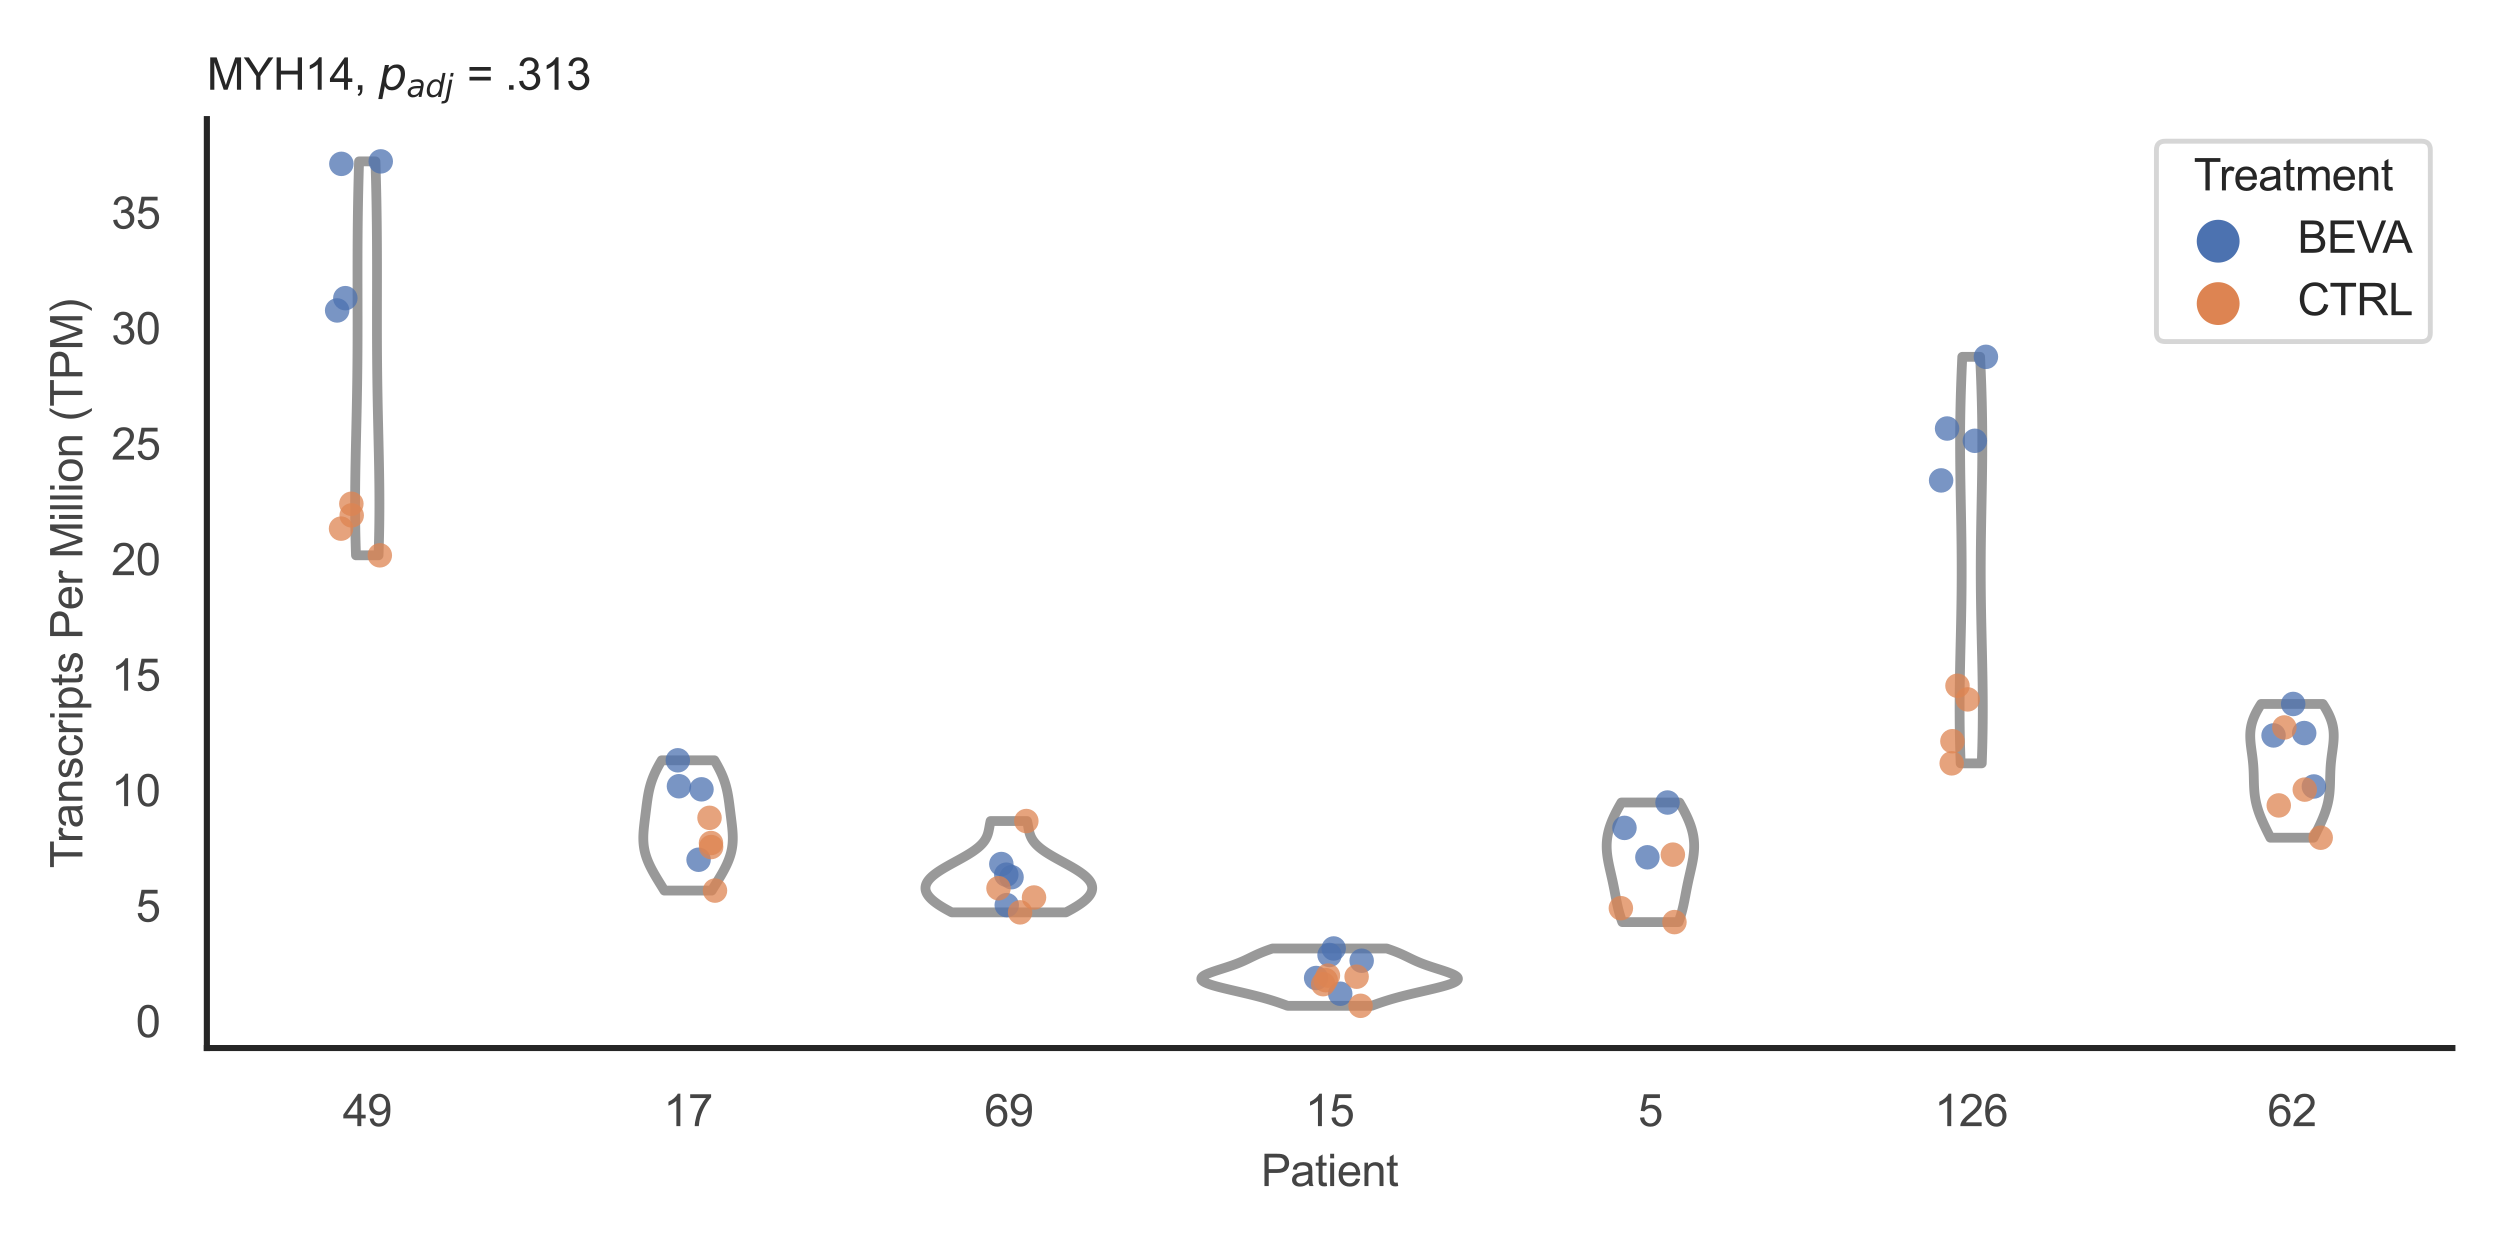<?xml version="1.0" encoding="utf-8" standalone="no"?>
<!DOCTYPE svg PUBLIC "-//W3C//DTD SVG 1.1//EN"
  "http://www.w3.org/Graphics/SVG/1.1/DTD/svg11.dtd">
<svg xmlns:xlink="http://www.w3.org/1999/xlink" width="510.236pt" height="255.118pt" viewBox="0 0 510.236 255.118" xmlns="http://www.w3.org/2000/svg" version="1.1">
 <defs>
  <style type="text/css">*{stroke-linejoin: round; stroke-linecap: butt}</style>
 </defs>
 <g id="figure_1">
  <g id="patch_1">
   <path d="M 0 255.118 
L 510.236 255.118 
L 510.236 0 
L 0 0 
z
" style="fill: #ffffff"/>
  </g>
  <g id="axes_1">
   <g id="patch_2">
    <path d="M 42.22 213.898 
L 500.516 213.898 
L 500.516 24.32 
L 42.22 24.32 
z
" style="fill: #ffffff"/>
   </g>
   <g id="matplotlib.axis_1">
    <g id="xtick_1">
     <g id="text_1">
      <!-- 49 -->
      <g style="fill: #444444" transform="translate(69.951 229.84)scale(0.09 -0.09)">
       <defs>
        <path id="ArialMT-34" d="M 2069 0 
L 2069 1097 
L 81 1097 
L 81 1613 
L 2172 4581 
L 2631 4581 
L 2631 1613 
L 3250 1613 
L 3250 1097 
L 2631 1097 
L 2631 0 
L 2069 0 
z
M 2069 1613 
L 2069 3678 
L 634 1613 
L 2069 1613 
z
" transform="scale(0.016)"/>
        <path id="ArialMT-39" d="M 350 1059 
L 891 1109 
Q 959 728 1153 556 
Q 1347 384 1650 384 
Q 1909 384 2104 503 
Q 2300 622 2425 820 
Q 2550 1019 2634 1356 
Q 2719 1694 2719 2044 
Q 2719 2081 2716 2156 
Q 2547 1888 2255 1720 
Q 1963 1553 1622 1553 
Q 1053 1553 659 1965 
Q 266 2378 266 3053 
Q 266 3750 677 4175 
Q 1088 4600 1706 4600 
Q 2153 4600 2523 4359 
Q 2894 4119 3086 3673 
Q 3278 3228 3278 2384 
Q 3278 1506 3087 986 
Q 2897 466 2520 194 
Q 2144 -78 1638 -78 
Q 1100 -78 759 220 
Q 419 519 350 1059 
z
M 2653 3081 
Q 2653 3566 2395 3850 
Q 2138 4134 1775 4134 
Q 1400 4134 1122 3828 
Q 844 3522 844 3034 
Q 844 2597 1108 2323 
Q 1372 2050 1759 2050 
Q 2150 2050 2401 2323 
Q 2653 2597 2653 3081 
z
" transform="scale(0.016)"/>
       </defs>
       <use xlink:href="#ArialMT-34"/>
       <use xlink:href="#ArialMT-39" x="55.615"/>
      </g>
     </g>
    </g>
    <g id="xtick_2">
     <g id="text_2">
      <!-- 17 -->
      <g style="fill: #444444" transform="translate(135.421 229.84)scale(0.09 -0.09)">
       <defs>
        <path id="ArialMT-31" d="M 2384 0 
L 1822 0 
L 1822 3584 
Q 1619 3391 1289 3197 
Q 959 3003 697 2906 
L 697 3450 
Q 1169 3672 1522 3987 
Q 1875 4303 2022 4600 
L 2384 4600 
L 2384 0 
z
" transform="scale(0.016)"/>
        <path id="ArialMT-37" d="M 303 3981 
L 303 4522 
L 3269 4522 
L 3269 4084 
Q 2831 3619 2401 2847 
Q 1972 2075 1738 1259 
Q 1569 684 1522 0 
L 944 0 
Q 953 541 1156 1306 
Q 1359 2072 1739 2783 
Q 2119 3494 2547 3981 
L 303 3981 
z
" transform="scale(0.016)"/>
       </defs>
       <use xlink:href="#ArialMT-31"/>
       <use xlink:href="#ArialMT-37" x="55.615"/>
      </g>
     </g>
    </g>
    <g id="xtick_3">
     <g id="text_3">
      <!-- 69 -->
      <g style="fill: #444444" transform="translate(200.892 229.84)scale(0.09 -0.09)">
       <defs>
        <path id="ArialMT-36" d="M 3184 3459 
L 2625 3416 
Q 2550 3747 2413 3897 
Q 2184 4138 1850 4138 
Q 1581 4138 1378 3988 
Q 1113 3794 959 3422 
Q 806 3050 800 2363 
Q 1003 2672 1297 2822 
Q 1591 2972 1913 2972 
Q 2475 2972 2870 2558 
Q 3266 2144 3266 1488 
Q 3266 1056 3080 686 
Q 2894 316 2569 119 
Q 2244 -78 1831 -78 
Q 1128 -78 684 439 
Q 241 956 241 2144 
Q 241 3472 731 4075 
Q 1159 4600 1884 4600 
Q 2425 4600 2770 4297 
Q 3116 3994 3184 3459 
z
M 888 1484 
Q 888 1194 1011 928 
Q 1134 663 1356 523 
Q 1578 384 1822 384 
Q 2178 384 2434 671 
Q 2691 959 2691 1453 
Q 2691 1928 2437 2201 
Q 2184 2475 1800 2475 
Q 1419 2475 1153 2201 
Q 888 1928 888 1484 
z
" transform="scale(0.016)"/>
       </defs>
       <use xlink:href="#ArialMT-36"/>
       <use xlink:href="#ArialMT-39" x="55.615"/>
      </g>
     </g>
    </g>
    <g id="xtick_4">
     <g id="text_4">
      <!-- 15 -->
      <g style="fill: #444444" transform="translate(266.363 229.84)scale(0.09 -0.09)">
       <defs>
        <path id="ArialMT-35" d="M 266 1200 
L 856 1250 
Q 922 819 1161 601 
Q 1400 384 1738 384 
Q 2144 384 2425 690 
Q 2706 997 2706 1503 
Q 2706 1984 2436 2262 
Q 2166 2541 1728 2541 
Q 1456 2541 1237 2417 
Q 1019 2294 894 2097 
L 366 2166 
L 809 4519 
L 3088 4519 
L 3088 3981 
L 1259 3981 
L 1013 2750 
Q 1425 3038 1878 3038 
Q 2478 3038 2890 2622 
Q 3303 2206 3303 1553 
Q 3303 931 2941 478 
Q 2500 -78 1738 -78 
Q 1113 -78 717 272 
Q 322 622 266 1200 
z
" transform="scale(0.016)"/>
       </defs>
       <use xlink:href="#ArialMT-31"/>
       <use xlink:href="#ArialMT-35" x="55.615"/>
      </g>
     </g>
    </g>
    <g id="xtick_5">
     <g id="text_5">
      <!-- 5 -->
      <g style="fill: #444444" transform="translate(334.337 229.84)scale(0.09 -0.09)">
       <use xlink:href="#ArialMT-35"/>
      </g>
     </g>
    </g>
    <g id="xtick_6">
     <g id="text_6">
      <!-- 126 -->
      <g style="fill: #444444" transform="translate(394.803 229.84)scale(0.09 -0.09)">
       <defs>
        <path id="ArialMT-32" d="M 3222 541 
L 3222 0 
L 194 0 
Q 188 203 259 391 
Q 375 700 629 1000 
Q 884 1300 1366 1694 
Q 2113 2306 2375 2664 
Q 2638 3022 2638 3341 
Q 2638 3675 2398 3904 
Q 2159 4134 1775 4134 
Q 1369 4134 1125 3890 
Q 881 3647 878 3216 
L 300 3275 
Q 359 3922 746 4261 
Q 1134 4600 1788 4600 
Q 2447 4600 2831 4234 
Q 3216 3869 3216 3328 
Q 3216 3053 3103 2787 
Q 2991 2522 2730 2228 
Q 2469 1934 1863 1422 
Q 1356 997 1212 845 
Q 1069 694 975 541 
L 3222 541 
z
" transform="scale(0.016)"/>
       </defs>
       <use xlink:href="#ArialMT-31"/>
       <use xlink:href="#ArialMT-32" x="55.615"/>
       <use xlink:href="#ArialMT-36" x="111.23"/>
      </g>
     </g>
    </g>
    <g id="xtick_7">
     <g id="text_7">
      <!-- 62 -->
      <g style="fill: #444444" transform="translate(462.776 229.84)scale(0.09 -0.09)">
       <use xlink:href="#ArialMT-36"/>
       <use xlink:href="#ArialMT-32" x="55.615"/>
      </g>
     </g>
    </g>
    <g id="text_8">
     <!-- Patient -->
     <g style="fill: #444444" transform="translate(257.359 242.071)scale(0.09 -0.09)">
      <defs>
       <path id="ArialMT-50" d="M 494 0 
L 494 4581 
L 2222 4581 
Q 2678 4581 2919 4538 
Q 3256 4481 3484 4323 
Q 3713 4166 3852 3881 
Q 3991 3597 3991 3256 
Q 3991 2672 3619 2267 
Q 3247 1863 2275 1863 
L 1100 1863 
L 1100 0 
L 494 0 
z
M 1100 2403 
L 2284 2403 
Q 2872 2403 3119 2622 
Q 3366 2841 3366 3238 
Q 3366 3525 3220 3729 
Q 3075 3934 2838 4000 
Q 2684 4041 2272 4041 
L 1100 4041 
L 1100 2403 
z
" transform="scale(0.016)"/>
       <path id="ArialMT-61" d="M 2588 409 
Q 2275 144 1986 34 
Q 1697 -75 1366 -75 
Q 819 -75 525 192 
Q 231 459 231 875 
Q 231 1119 342 1320 
Q 453 1522 633 1644 
Q 813 1766 1038 1828 
Q 1203 1872 1538 1913 
Q 2219 1994 2541 2106 
Q 2544 2222 2544 2253 
Q 2544 2597 2384 2738 
Q 2169 2928 1744 2928 
Q 1347 2928 1158 2789 
Q 969 2650 878 2297 
L 328 2372 
Q 403 2725 575 2942 
Q 747 3159 1072 3276 
Q 1397 3394 1825 3394 
Q 2250 3394 2515 3294 
Q 2781 3194 2906 3042 
Q 3031 2891 3081 2659 
Q 3109 2516 3109 2141 
L 3109 1391 
Q 3109 606 3145 398 
Q 3181 191 3288 0 
L 2700 0 
Q 2613 175 2588 409 
z
M 2541 1666 
Q 2234 1541 1622 1453 
Q 1275 1403 1131 1340 
Q 988 1278 909 1158 
Q 831 1038 831 891 
Q 831 666 1001 516 
Q 1172 366 1500 366 
Q 1825 366 2078 508 
Q 2331 650 2450 897 
Q 2541 1088 2541 1459 
L 2541 1666 
z
" transform="scale(0.016)"/>
       <path id="ArialMT-74" d="M 1650 503 
L 1731 6 
Q 1494 -44 1306 -44 
Q 1000 -44 831 53 
Q 663 150 594 308 
Q 525 466 525 972 
L 525 2881 
L 113 2881 
L 113 3319 
L 525 3319 
L 525 4141 
L 1084 4478 
L 1084 3319 
L 1650 3319 
L 1650 2881 
L 1084 2881 
L 1084 941 
Q 1084 700 1114 631 
Q 1144 563 1211 522 
Q 1278 481 1403 481 
Q 1497 481 1650 503 
z
" transform="scale(0.016)"/>
       <path id="ArialMT-69" d="M 425 3934 
L 425 4581 
L 988 4581 
L 988 3934 
L 425 3934 
z
M 425 0 
L 425 3319 
L 988 3319 
L 988 0 
L 425 0 
z
" transform="scale(0.016)"/>
       <path id="ArialMT-65" d="M 2694 1069 
L 3275 997 
Q 3138 488 2766 206 
Q 2394 -75 1816 -75 
Q 1088 -75 661 373 
Q 234 822 234 1631 
Q 234 2469 665 2931 
Q 1097 3394 1784 3394 
Q 2450 3394 2872 2941 
Q 3294 2488 3294 1666 
Q 3294 1616 3291 1516 
L 816 1516 
Q 847 969 1125 678 
Q 1403 388 1819 388 
Q 2128 388 2347 550 
Q 2566 713 2694 1069 
z
M 847 1978 
L 2700 1978 
Q 2663 2397 2488 2606 
Q 2219 2931 1791 2931 
Q 1403 2931 1139 2672 
Q 875 2413 847 1978 
z
" transform="scale(0.016)"/>
       <path id="ArialMT-6e" d="M 422 0 
L 422 3319 
L 928 3319 
L 928 2847 
Q 1294 3394 1984 3394 
Q 2284 3394 2536 3286 
Q 2788 3178 2913 3003 
Q 3038 2828 3088 2588 
Q 3119 2431 3119 2041 
L 3119 0 
L 2556 0 
L 2556 2019 
Q 2556 2363 2490 2533 
Q 2425 2703 2258 2804 
Q 2091 2906 1866 2906 
Q 1506 2906 1245 2678 
Q 984 2450 984 1813 
L 984 0 
L 422 0 
z
" transform="scale(0.016)"/>
      </defs>
      <use xlink:href="#ArialMT-50"/>
      <use xlink:href="#ArialMT-61" x="66.699"/>
      <use xlink:href="#ArialMT-74" x="122.314"/>
      <use xlink:href="#ArialMT-69" x="150.098"/>
      <use xlink:href="#ArialMT-65" x="172.314"/>
      <use xlink:href="#ArialMT-6e" x="227.93"/>
      <use xlink:href="#ArialMT-74" x="283.545"/>
     </g>
    </g>
   </g>
   <g id="matplotlib.axis_2">
    <g id="ytick_1">
     <g id="text_9">
      <!-- 0 -->
      <g style="fill: #444444" transform="translate(27.715 211.682)scale(0.09 -0.09)">
       <defs>
        <path id="ArialMT-30" d="M 266 2259 
Q 266 3072 433 3567 
Q 600 4063 929 4331 
Q 1259 4600 1759 4600 
Q 2128 4600 2406 4451 
Q 2684 4303 2865 4023 
Q 3047 3744 3150 3342 
Q 3253 2941 3253 2259 
Q 3253 1453 3087 958 
Q 2922 463 2592 192 
Q 2263 -78 1759 -78 
Q 1097 -78 719 397 
Q 266 969 266 2259 
z
M 844 2259 
Q 844 1131 1108 757 
Q 1372 384 1759 384 
Q 2147 384 2411 759 
Q 2675 1134 2675 2259 
Q 2675 3391 2411 3762 
Q 2147 4134 1753 4134 
Q 1366 4134 1134 3806 
Q 844 3388 844 2259 
z
" transform="scale(0.016)"/>
       </defs>
       <use xlink:href="#ArialMT-30"/>
      </g>
     </g>
    </g>
    <g id="ytick_2">
     <g id="text_10">
      <!-- 5 -->
      <g style="fill: #444444" transform="translate(27.715 188.106)scale(0.09 -0.09)">
       <use xlink:href="#ArialMT-35"/>
      </g>
     </g>
    </g>
    <g id="ytick_3">
     <g id="text_11">
      <!-- 10 -->
      <g style="fill: #444444" transform="translate(22.71 164.531)scale(0.09 -0.09)">
       <use xlink:href="#ArialMT-31"/>
       <use xlink:href="#ArialMT-30" x="55.615"/>
      </g>
     </g>
    </g>
    <g id="ytick_4">
     <g id="text_12">
      <!-- 15 -->
      <g style="fill: #444444" transform="translate(22.71 140.955)scale(0.09 -0.09)">
       <use xlink:href="#ArialMT-31"/>
       <use xlink:href="#ArialMT-35" x="55.615"/>
      </g>
     </g>
    </g>
    <g id="ytick_5">
     <g id="text_13">
      <!-- 20 -->
      <g style="fill: #444444" transform="translate(22.71 117.38)scale(0.09 -0.09)">
       <use xlink:href="#ArialMT-32"/>
       <use xlink:href="#ArialMT-30" x="55.615"/>
      </g>
     </g>
    </g>
    <g id="ytick_6">
     <g id="text_14">
      <!-- 25 -->
      <g style="fill: #444444" transform="translate(22.71 93.804)scale(0.09 -0.09)">
       <use xlink:href="#ArialMT-32"/>
       <use xlink:href="#ArialMT-35" x="55.615"/>
      </g>
     </g>
    </g>
    <g id="ytick_7">
     <g id="text_15">
      <!-- 30 -->
      <g style="fill: #444444" transform="translate(22.71 70.229)scale(0.09 -0.09)">
       <defs>
        <path id="ArialMT-33" d="M 269 1209 
L 831 1284 
Q 928 806 1161 595 
Q 1394 384 1728 384 
Q 2125 384 2398 659 
Q 2672 934 2672 1341 
Q 2672 1728 2419 1979 
Q 2166 2231 1775 2231 
Q 1616 2231 1378 2169 
L 1441 2663 
Q 1497 2656 1531 2656 
Q 1891 2656 2178 2843 
Q 2466 3031 2466 3422 
Q 2466 3731 2256 3934 
Q 2047 4138 1716 4138 
Q 1388 4138 1169 3931 
Q 950 3725 888 3313 
L 325 3413 
Q 428 3978 793 4289 
Q 1159 4600 1703 4600 
Q 2078 4600 2393 4439 
Q 2709 4278 2876 4000 
Q 3044 3722 3044 3409 
Q 3044 3113 2884 2869 
Q 2725 2625 2413 2481 
Q 2819 2388 3044 2092 
Q 3269 1797 3269 1353 
Q 3269 753 2831 336 
Q 2394 -81 1725 -81 
Q 1122 -81 723 278 
Q 325 638 269 1209 
z
" transform="scale(0.016)"/>
       </defs>
       <use xlink:href="#ArialMT-33"/>
       <use xlink:href="#ArialMT-30" x="55.615"/>
      </g>
     </g>
    </g>
    <g id="ytick_8">
     <g id="text_16">
      <!-- 35 -->
      <g style="fill: #444444" transform="translate(22.71 46.653)scale(0.09 -0.09)">
       <use xlink:href="#ArialMT-33"/>
       <use xlink:href="#ArialMT-35" x="55.615"/>
      </g>
     </g>
    </g>
    <g id="text_17">
     <!-- Transcripts Per Million (TPM) -->
     <g style="fill: #444444" transform="translate(16.816 177.194)rotate(-90)scale(0.09 -0.09)">
      <defs>
       <path id="ArialMT-54" d="M 1659 0 
L 1659 4041 
L 150 4041 
L 150 4581 
L 3781 4581 
L 3781 4041 
L 2266 4041 
L 2266 0 
L 1659 0 
z
" transform="scale(0.016)"/>
       <path id="ArialMT-72" d="M 416 0 
L 416 3319 
L 922 3319 
L 922 2816 
Q 1116 3169 1280 3281 
Q 1444 3394 1641 3394 
Q 1925 3394 2219 3213 
L 2025 2691 
Q 1819 2813 1613 2813 
Q 1428 2813 1281 2702 
Q 1134 2591 1072 2394 
Q 978 2094 978 1738 
L 978 0 
L 416 0 
z
" transform="scale(0.016)"/>
       <path id="ArialMT-73" d="M 197 991 
L 753 1078 
Q 800 744 1014 566 
Q 1228 388 1613 388 
Q 2000 388 2187 545 
Q 2375 703 2375 916 
Q 2375 1106 2209 1216 
Q 2094 1291 1634 1406 
Q 1016 1563 777 1677 
Q 538 1791 414 1992 
Q 291 2194 291 2438 
Q 291 2659 392 2848 
Q 494 3038 669 3163 
Q 800 3259 1026 3326 
Q 1253 3394 1513 3394 
Q 1903 3394 2198 3281 
Q 2494 3169 2634 2976 
Q 2775 2784 2828 2463 
L 2278 2388 
Q 2241 2644 2061 2787 
Q 1881 2931 1553 2931 
Q 1166 2931 1000 2803 
Q 834 2675 834 2503 
Q 834 2394 903 2306 
Q 972 2216 1119 2156 
Q 1203 2125 1616 2013 
Q 2213 1853 2448 1751 
Q 2684 1650 2818 1456 
Q 2953 1263 2953 975 
Q 2953 694 2789 445 
Q 2625 197 2315 61 
Q 2006 -75 1616 -75 
Q 969 -75 630 194 
Q 291 463 197 991 
z
" transform="scale(0.016)"/>
       <path id="ArialMT-63" d="M 2588 1216 
L 3141 1144 
Q 3050 572 2676 248 
Q 2303 -75 1759 -75 
Q 1078 -75 664 370 
Q 250 816 250 1647 
Q 250 2184 428 2587 
Q 606 2991 970 3192 
Q 1334 3394 1763 3394 
Q 2303 3394 2647 3120 
Q 2991 2847 3088 2344 
L 2541 2259 
Q 2463 2594 2264 2762 
Q 2066 2931 1784 2931 
Q 1359 2931 1093 2626 
Q 828 2322 828 1663 
Q 828 994 1084 691 
Q 1341 388 1753 388 
Q 2084 388 2306 591 
Q 2528 794 2588 1216 
z
" transform="scale(0.016)"/>
       <path id="ArialMT-70" d="M 422 -1272 
L 422 3319 
L 934 3319 
L 934 2888 
Q 1116 3141 1344 3267 
Q 1572 3394 1897 3394 
Q 2322 3394 2647 3175 
Q 2972 2956 3137 2557 
Q 3303 2159 3303 1684 
Q 3303 1175 3120 767 
Q 2938 359 2589 142 
Q 2241 -75 1856 -75 
Q 1575 -75 1351 44 
Q 1128 163 984 344 
L 984 -1272 
L 422 -1272 
z
M 931 1641 
Q 931 1000 1190 694 
Q 1450 388 1819 388 
Q 2194 388 2461 705 
Q 2728 1022 2728 1688 
Q 2728 2322 2467 2637 
Q 2206 2953 1844 2953 
Q 1484 2953 1207 2617 
Q 931 2281 931 1641 
z
" transform="scale(0.016)"/>
       <path id="ArialMT-20" transform="scale(0.016)"/>
       <path id="ArialMT-4d" d="M 475 0 
L 475 4581 
L 1388 4581 
L 2472 1338 
Q 2622 884 2691 659 
Q 2769 909 2934 1394 
L 4031 4581 
L 4847 4581 
L 4847 0 
L 4263 0 
L 4263 3834 
L 2931 0 
L 2384 0 
L 1059 3900 
L 1059 0 
L 475 0 
z
" transform="scale(0.016)"/>
       <path id="ArialMT-6c" d="M 409 0 
L 409 4581 
L 972 4581 
L 972 0 
L 409 0 
z
" transform="scale(0.016)"/>
       <path id="ArialMT-6f" d="M 213 1659 
Q 213 2581 725 3025 
Q 1153 3394 1769 3394 
Q 2453 3394 2887 2945 
Q 3322 2497 3322 1706 
Q 3322 1066 3130 698 
Q 2938 331 2570 128 
Q 2203 -75 1769 -75 
Q 1072 -75 642 372 
Q 213 819 213 1659 
z
M 791 1659 
Q 791 1022 1069 705 
Q 1347 388 1769 388 
Q 2188 388 2466 706 
Q 2744 1025 2744 1678 
Q 2744 2294 2464 2611 
Q 2184 2928 1769 2928 
Q 1347 2928 1069 2612 
Q 791 2297 791 1659 
z
" transform="scale(0.016)"/>
       <path id="ArialMT-28" d="M 1497 -1347 
Q 1031 -759 709 28 
Q 388 816 388 1659 
Q 388 2403 628 3084 
Q 909 3875 1497 4659 
L 1900 4659 
Q 1522 4009 1400 3731 
Q 1209 3300 1100 2831 
Q 966 2247 966 1656 
Q 966 153 1900 -1347 
L 1497 -1347 
z
" transform="scale(0.016)"/>
       <path id="ArialMT-29" d="M 791 -1347 
L 388 -1347 
Q 1322 153 1322 1656 
Q 1322 2244 1188 2822 
Q 1081 3291 891 3722 
Q 769 4003 388 4659 
L 791 4659 
Q 1378 3875 1659 3084 
Q 1900 2403 1900 1659 
Q 1900 816 1576 28 
Q 1253 -759 791 -1347 
z
" transform="scale(0.016)"/>
      </defs>
      <use xlink:href="#ArialMT-54"/>
      <use xlink:href="#ArialMT-72" x="57.334"/>
      <use xlink:href="#ArialMT-61" x="90.635"/>
      <use xlink:href="#ArialMT-6e" x="146.25"/>
      <use xlink:href="#ArialMT-73" x="201.865"/>
      <use xlink:href="#ArialMT-63" x="251.865"/>
      <use xlink:href="#ArialMT-72" x="301.865"/>
      <use xlink:href="#ArialMT-69" x="335.166"/>
      <use xlink:href="#ArialMT-70" x="357.383"/>
      <use xlink:href="#ArialMT-74" x="412.998"/>
      <use xlink:href="#ArialMT-73" x="440.781"/>
      <use xlink:href="#ArialMT-20" x="490.781"/>
      <use xlink:href="#ArialMT-50" x="518.564"/>
      <use xlink:href="#ArialMT-65" x="585.264"/>
      <use xlink:href="#ArialMT-72" x="640.879"/>
      <use xlink:href="#ArialMT-20" x="674.18"/>
      <use xlink:href="#ArialMT-4d" x="701.963"/>
      <use xlink:href="#ArialMT-69" x="785.264"/>
      <use xlink:href="#ArialMT-6c" x="807.48"/>
      <use xlink:href="#ArialMT-6c" x="829.697"/>
      <use xlink:href="#ArialMT-69" x="851.914"/>
      <use xlink:href="#ArialMT-6f" x="874.131"/>
      <use xlink:href="#ArialMT-6e" x="929.746"/>
      <use xlink:href="#ArialMT-20" x="985.361"/>
      <use xlink:href="#ArialMT-28" x="1013.145"/>
      <use xlink:href="#ArialMT-54" x="1046.445"/>
      <use xlink:href="#ArialMT-50" x="1107.529"/>
      <use xlink:href="#ArialMT-4d" x="1174.229"/>
      <use xlink:href="#ArialMT-29" x="1257.529"/>
     </g>
    </g>
   </g>
   <g id="PolyCollection_1">
    <defs>
     <path id="m71014759cb" d="M 77.256 -141.779 
L 72.655 -141.779 
L 72.627 -142.591 
L 72.602 -143.403 
L 72.579 -144.216 
L 72.558 -145.028 
L 72.54 -145.84 
L 72.524 -146.652 
L 72.51 -147.464 
L 72.498 -148.276 
L 72.489 -149.088 
L 72.482 -149.9 
L 72.477 -150.713 
L 72.474 -151.525 
L 72.473 -152.337 
L 72.475 -153.149 
L 72.478 -153.961 
L 72.483 -154.773 
L 72.489 -155.585 
L 72.498 -156.398 
L 72.508 -157.21 
L 72.519 -158.022 
L 72.531 -158.834 
L 72.545 -159.646 
L 72.56 -160.458 
L 72.576 -161.27 
L 72.592 -162.083 
L 72.609 -162.895 
L 72.627 -163.707 
L 72.645 -164.519 
L 72.663 -165.331 
L 72.682 -166.143 
L 72.7 -166.955 
L 72.719 -167.768 
L 72.737 -168.58 
L 72.756 -169.392 
L 72.773 -170.204 
L 72.791 -171.016 
L 72.807 -171.828 
L 72.824 -172.64 
L 72.839 -173.453 
L 72.854 -174.265 
L 72.868 -175.077 
L 72.881 -175.889 
L 72.894 -176.701 
L 72.905 -177.513 
L 72.916 -178.325 
L 72.925 -179.138 
L 72.934 -179.95 
L 72.942 -180.762 
L 72.949 -181.574 
L 72.955 -182.386 
L 72.961 -183.198 
L 72.965 -184.01 
L 72.969 -184.822 
L 72.972 -185.635 
L 72.974 -186.447 
L 72.975 -187.259 
L 72.976 -188.071 
L 72.977 -188.883 
L 72.977 -189.695 
L 72.977 -190.507 
L 72.976 -191.32 
L 72.975 -192.132 
L 72.974 -192.944 
L 72.973 -193.756 
L 72.971 -194.568 
L 72.97 -195.38 
L 72.969 -196.192 
L 72.968 -197.005 
L 72.967 -197.817 
L 72.966 -198.629 
L 72.966 -199.441 
L 72.966 -200.253 
L 72.967 -201.065 
L 72.968 -201.877 
L 72.97 -202.69 
L 72.972 -203.502 
L 72.975 -204.314 
L 72.979 -205.126 
L 72.984 -205.938 
L 72.989 -206.75 
L 72.996 -207.562 
L 73.003 -208.375 
L 73.011 -209.187 
L 73.02 -209.999 
L 73.03 -210.811 
L 73.042 -211.623 
L 73.054 -212.435 
L 73.067 -213.247 
L 73.081 -214.06 
L 73.097 -214.872 
L 73.113 -215.684 
L 73.131 -216.496 
L 73.149 -217.308 
L 73.169 -218.12 
L 73.19 -218.932 
L 73.212 -219.745 
L 73.234 -220.557 
L 73.258 -221.369 
L 73.283 -222.181 
L 76.628 -222.181 
L 76.628 -222.181 
L 76.653 -221.369 
L 76.677 -220.557 
L 76.699 -219.745 
L 76.721 -218.932 
L 76.742 -218.12 
L 76.762 -217.308 
L 76.78 -216.496 
L 76.798 -215.684 
L 76.814 -214.872 
L 76.83 -214.06 
L 76.844 -213.247 
L 76.857 -212.435 
L 76.869 -211.623 
L 76.88 -210.811 
L 76.891 -209.999 
L 76.9 -209.187 
L 76.908 -208.375 
L 76.915 -207.562 
L 76.922 -206.75 
L 76.927 -205.938 
L 76.932 -205.126 
L 76.936 -204.314 
L 76.939 -203.502 
L 76.941 -202.69 
L 76.943 -201.877 
L 76.944 -201.065 
L 76.945 -200.253 
L 76.945 -199.441 
L 76.945 -198.629 
L 76.944 -197.817 
L 76.943 -197.005 
L 76.942 -196.192 
L 76.941 -195.38 
L 76.94 -194.568 
L 76.938 -193.756 
L 76.937 -192.944 
L 76.936 -192.132 
L 76.935 -191.32 
L 76.934 -190.507 
L 76.934 -189.695 
L 76.934 -188.883 
L 76.934 -188.071 
L 76.935 -187.259 
L 76.937 -186.447 
L 76.939 -185.635 
L 76.942 -184.822 
L 76.946 -184.01 
L 76.95 -183.198 
L 76.956 -182.386 
L 76.962 -181.574 
L 76.969 -180.762 
L 76.977 -179.95 
L 76.985 -179.138 
L 76.995 -178.325 
L 77.006 -177.513 
L 77.017 -176.701 
L 77.03 -175.889 
L 77.043 -175.077 
L 77.057 -174.265 
L 77.072 -173.453 
L 77.087 -172.64 
L 77.103 -171.828 
L 77.12 -171.016 
L 77.138 -170.204 
L 77.155 -169.392 
L 77.173 -168.58 
L 77.192 -167.768 
L 77.21 -166.955 
L 77.229 -166.143 
L 77.248 -165.331 
L 77.266 -164.519 
L 77.284 -163.707 
L 77.302 -162.895 
L 77.319 -162.083 
L 77.335 -161.27 
L 77.351 -160.458 
L 77.366 -159.646 
L 77.38 -158.834 
L 77.392 -158.022 
L 77.403 -157.21 
L 77.413 -156.398 
L 77.422 -155.585 
L 77.428 -154.773 
L 77.433 -153.961 
L 77.436 -153.149 
L 77.438 -152.337 
L 77.437 -151.525 
L 77.434 -150.713 
L 77.429 -149.9 
L 77.422 -149.088 
L 77.413 -148.276 
L 77.401 -147.464 
L 77.387 -146.652 
L 77.371 -145.84 
L 77.353 -145.028 
L 77.332 -144.216 
L 77.309 -143.403 
L 77.284 -142.591 
L 77.256 -141.779 
z
" style="stroke: #999999; stroke-width: 2"/>
    </defs>
    <g clip-path="url(#p2cab8d0285)">
     <use xlink:href="#m71014759cb" x="0" y="255.118" style="fill: #ffffff; stroke: #999999; stroke-width: 2"/>
    </g>
   </g>
   <g id="PolyCollection_2">
    <defs>
     <path id="m60cf6a77b5" d="M 145.257 -73.353 
L 135.596 -73.353 
L 135.431 -73.621 
L 135.266 -73.89 
L 135.1 -74.159 
L 134.934 -74.427 
L 134.768 -74.696 
L 134.602 -74.964 
L 134.438 -75.233 
L 134.274 -75.502 
L 134.111 -75.77 
L 133.95 -76.039 
L 133.792 -76.307 
L 133.635 -76.576 
L 133.481 -76.845 
L 133.33 -77.113 
L 133.183 -77.382 
L 133.039 -77.651 
L 132.899 -77.919 
L 132.763 -78.188 
L 132.633 -78.456 
L 132.507 -78.725 
L 132.386 -78.994 
L 132.272 -79.262 
L 132.162 -79.531 
L 132.059 -79.8 
L 131.963 -80.068 
L 131.872 -80.337 
L 131.789 -80.605 
L 131.711 -80.874 
L 131.641 -81.143 
L 131.578 -81.411 
L 131.521 -81.68 
L 131.471 -81.948 
L 131.427 -82.217 
L 131.39 -82.486 
L 131.36 -82.754 
L 131.336 -83.023 
L 131.317 -83.292 
L 131.305 -83.56 
L 131.298 -83.829 
L 131.296 -84.097 
L 131.298 -84.366 
L 131.306 -84.635 
L 131.317 -84.903 
L 131.332 -85.172 
L 131.35 -85.441 
L 131.372 -85.709 
L 131.396 -85.978 
L 131.422 -86.246 
L 131.45 -86.515 
L 131.48 -86.784 
L 131.511 -87.052 
L 131.543 -87.321 
L 131.575 -87.589 
L 131.609 -87.858 
L 131.642 -88.127 
L 131.676 -88.395 
L 131.709 -88.664 
L 131.743 -88.933 
L 131.777 -89.201 
L 131.81 -89.47 
L 131.844 -89.738 
L 131.877 -90.007 
L 131.911 -90.276 
L 131.945 -90.544 
L 131.98 -90.813 
L 132.015 -91.081 
L 132.051 -91.35 
L 132.088 -91.619 
L 132.127 -91.887 
L 132.168 -92.156 
L 132.21 -92.425 
L 132.255 -92.693 
L 132.302 -92.962 
L 132.353 -93.23 
L 132.406 -93.499 
L 132.464 -93.768 
L 132.525 -94.036 
L 132.59 -94.305 
L 132.659 -94.574 
L 132.733 -94.842 
L 132.811 -95.111 
L 132.894 -95.379 
L 132.982 -95.648 
L 133.076 -95.917 
L 133.174 -96.185 
L 133.278 -96.454 
L 133.386 -96.722 
L 133.5 -96.991 
L 133.618 -97.26 
L 133.742 -97.528 
L 133.87 -97.797 
L 134.003 -98.066 
L 134.14 -98.334 
L 134.281 -98.603 
L 134.426 -98.871 
L 134.575 -99.14 
L 134.727 -99.409 
L 134.881 -99.677 
L 135.039 -99.946 
L 145.814 -99.946 
L 145.814 -99.946 
L 145.971 -99.677 
L 146.126 -99.409 
L 146.278 -99.14 
L 146.426 -98.871 
L 146.571 -98.603 
L 146.713 -98.334 
L 146.85 -98.066 
L 146.983 -97.797 
L 147.111 -97.528 
L 147.234 -97.26 
L 147.353 -96.991 
L 147.467 -96.722 
L 147.575 -96.454 
L 147.679 -96.185 
L 147.777 -95.917 
L 147.87 -95.648 
L 147.958 -95.379 
L 148.042 -95.111 
L 148.12 -94.842 
L 148.194 -94.574 
L 148.263 -94.305 
L 148.328 -94.036 
L 148.389 -93.768 
L 148.446 -93.499 
L 148.5 -93.23 
L 148.55 -92.962 
L 148.598 -92.693 
L 148.643 -92.425 
L 148.685 -92.156 
L 148.726 -91.887 
L 148.764 -91.619 
L 148.802 -91.35 
L 148.838 -91.081 
L 148.873 -90.813 
L 148.907 -90.544 
L 148.942 -90.276 
L 148.975 -90.007 
L 149.009 -89.738 
L 149.042 -89.47 
L 149.076 -89.201 
L 149.109 -88.933 
L 149.143 -88.664 
L 149.177 -88.395 
L 149.211 -88.127 
L 149.244 -87.858 
L 149.277 -87.589 
L 149.31 -87.321 
L 149.342 -87.052 
L 149.373 -86.784 
L 149.403 -86.515 
L 149.431 -86.246 
L 149.457 -85.978 
L 149.481 -85.709 
L 149.502 -85.441 
L 149.521 -85.172 
L 149.536 -84.903 
L 149.547 -84.635 
L 149.554 -84.366 
L 149.557 -84.097 
L 149.555 -83.829 
L 149.548 -83.56 
L 149.535 -83.292 
L 149.517 -83.023 
L 149.493 -82.754 
L 149.462 -82.486 
L 149.425 -82.217 
L 149.382 -81.948 
L 149.332 -81.68 
L 149.275 -81.411 
L 149.212 -81.143 
L 149.141 -80.874 
L 149.064 -80.605 
L 148.98 -80.337 
L 148.89 -80.068 
L 148.793 -79.8 
L 148.69 -79.531 
L 148.581 -79.262 
L 148.466 -78.994 
L 148.346 -78.725 
L 148.22 -78.456 
L 148.089 -78.188 
L 147.954 -77.919 
L 147.814 -77.651 
L 147.67 -77.382 
L 147.523 -77.113 
L 147.372 -76.845 
L 147.218 -76.576 
L 147.061 -76.307 
L 146.902 -76.039 
L 146.741 -75.77 
L 146.579 -75.502 
L 146.415 -75.233 
L 146.25 -74.964 
L 146.085 -74.696 
L 145.919 -74.427 
L 145.753 -74.159 
L 145.587 -73.89 
L 145.422 -73.621 
L 145.257 -73.353 
z
" style="stroke: #999999; stroke-width: 2"/>
    </defs>
    <g clip-path="url(#p2cab8d0285)">
     <use xlink:href="#m60cf6a77b5" x="0" y="255.118" style="fill: #ffffff; stroke: #999999; stroke-width: 2"/>
    </g>
   </g>
   <g id="PolyCollection_3">
    <defs>
     <path id="m2306665e21" d="M 217.55 -68.912 
L 194.244 -68.912 
L 193.888 -69.1 
L 193.539 -69.289 
L 193.197 -69.477 
L 192.864 -69.665 
L 192.54 -69.853 
L 192.227 -70.041 
L 191.924 -70.23 
L 191.632 -70.418 
L 191.353 -70.606 
L 191.086 -70.794 
L 190.833 -70.983 
L 190.594 -71.171 
L 190.369 -71.359 
L 190.158 -71.547 
L 189.963 -71.736 
L 189.783 -71.924 
L 189.618 -72.112 
L 189.47 -72.3 
L 189.338 -72.489 
L 189.222 -72.677 
L 189.123 -72.865 
L 189.04 -73.053 
L 188.975 -73.242 
L 188.926 -73.43 
L 188.895 -73.618 
L 188.881 -73.806 
L 188.884 -73.995 
L 188.905 -74.183 
L 188.943 -74.371 
L 188.998 -74.559 
L 189.07 -74.748 
L 189.159 -74.936 
L 189.266 -75.124 
L 189.389 -75.312 
L 189.529 -75.501 
L 189.685 -75.689 
L 189.857 -75.877 
L 190.045 -76.065 
L 190.248 -76.254 
L 190.467 -76.442 
L 190.699 -76.63 
L 190.945 -76.818 
L 191.204 -77.007 
L 191.476 -77.195 
L 191.759 -77.383 
L 192.053 -77.571 
L 192.357 -77.76 
L 192.669 -77.948 
L 192.99 -78.136 
L 193.317 -78.324 
L 193.65 -78.513 
L 193.988 -78.701 
L 194.329 -78.889 
L 194.673 -79.077 
L 195.018 -79.266 
L 195.362 -79.454 
L 195.706 -79.642 
L 196.047 -79.83 
L 196.384 -80.019 
L 196.716 -80.207 
L 197.043 -80.395 
L 197.363 -80.583 
L 197.675 -80.772 
L 197.978 -80.96 
L 198.271 -81.148 
L 198.554 -81.336 
L 198.826 -81.525 
L 199.086 -81.713 
L 199.334 -81.901 
L 199.57 -82.089 
L 199.792 -82.278 
L 200.001 -82.466 
L 200.197 -82.654 
L 200.38 -82.842 
L 200.55 -83.031 
L 200.706 -83.219 
L 200.851 -83.407 
L 200.982 -83.595 
L 201.102 -83.784 
L 201.211 -83.972 
L 201.31 -84.16 
L 201.398 -84.348 
L 201.477 -84.536 
L 201.548 -84.725 
L 201.611 -84.913 
L 201.667 -85.101 
L 201.718 -85.289 
L 201.764 -85.478 
L 201.805 -85.666 
L 201.844 -85.854 
L 201.879 -86.042 
L 201.914 -86.231 
L 201.948 -86.419 
L 201.981 -86.607 
L 202.016 -86.795 
L 202.051 -86.984 
L 202.089 -87.172 
L 202.129 -87.36 
L 202.172 -87.548 
L 209.622 -87.548 
L 209.622 -87.548 
L 209.665 -87.36 
L 209.706 -87.172 
L 209.743 -86.984 
L 209.779 -86.795 
L 209.813 -86.607 
L 209.847 -86.419 
L 209.881 -86.231 
L 209.915 -86.042 
L 209.951 -85.854 
L 209.989 -85.666 
L 210.031 -85.478 
L 210.076 -85.289 
L 210.127 -85.101 
L 210.183 -84.913 
L 210.247 -84.725 
L 210.317 -84.536 
L 210.396 -84.348 
L 210.485 -84.16 
L 210.583 -83.972 
L 210.692 -83.784 
L 210.812 -83.595 
L 210.944 -83.407 
L 211.088 -83.219 
L 211.245 -83.031 
L 211.414 -82.842 
L 211.597 -82.654 
L 211.793 -82.466 
L 212.003 -82.278 
L 212.225 -82.089 
L 212.46 -81.901 
L 212.708 -81.713 
L 212.968 -81.525 
L 213.24 -81.336 
L 213.523 -81.148 
L 213.817 -80.96 
L 214.12 -80.772 
L 214.432 -80.583 
L 214.751 -80.395 
L 215.078 -80.207 
L 215.411 -80.019 
L 215.748 -79.83 
L 216.089 -79.642 
L 216.432 -79.454 
L 216.777 -79.266 
L 217.121 -79.077 
L 217.465 -78.889 
L 217.806 -78.701 
L 218.144 -78.513 
L 218.477 -78.324 
L 218.805 -78.136 
L 219.125 -77.948 
L 219.438 -77.76 
L 219.742 -77.571 
L 220.035 -77.383 
L 220.319 -77.195 
L 220.59 -77.007 
L 220.849 -76.818 
L 221.095 -76.63 
L 221.328 -76.442 
L 221.546 -76.254 
L 221.749 -76.065 
L 221.937 -75.877 
L 222.109 -75.689 
L 222.266 -75.501 
L 222.405 -75.312 
L 222.529 -75.124 
L 222.635 -74.936 
L 222.724 -74.748 
L 222.797 -74.559 
L 222.852 -74.371 
L 222.89 -74.183 
L 222.91 -73.995 
L 222.913 -73.806 
L 222.899 -73.618 
L 222.868 -73.43 
L 222.82 -73.242 
L 222.754 -73.053 
L 222.672 -72.865 
L 222.573 -72.677 
L 222.457 -72.489 
L 222.325 -72.3 
L 222.176 -72.112 
L 222.012 -71.924 
L 221.832 -71.736 
L 221.636 -71.547 
L 221.426 -71.359 
L 221.201 -71.171 
L 220.961 -70.983 
L 220.708 -70.794 
L 220.441 -70.606 
L 220.162 -70.418 
L 219.871 -70.23 
L 219.568 -70.041 
L 219.254 -69.853 
L 218.93 -69.665 
L 218.597 -69.477 
L 218.255 -69.289 
L 217.906 -69.1 
L 217.55 -68.912 
z
" style="stroke: #999999; stroke-width: 2"/>
    </defs>
    <g clip-path="url(#p2cab8d0285)">
     <use xlink:href="#m2306665e21" x="0" y="255.118" style="fill: #ffffff; stroke: #999999; stroke-width: 2"/>
    </g>
   </g>
   <g id="PolyCollection_4">
    <defs>
     <path id="m21842ef731" d="M 279.95 -49.837 
L 262.786 -49.837 
L 262.47 -49.955 
L 262.148 -50.074 
L 261.821 -50.192 
L 261.488 -50.31 
L 261.148 -50.428 
L 260.801 -50.546 
L 260.446 -50.665 
L 260.083 -50.783 
L 259.711 -50.901 
L 259.329 -51.019 
L 258.938 -51.138 
L 258.537 -51.256 
L 258.125 -51.374 
L 257.703 -51.492 
L 257.27 -51.61 
L 256.826 -51.729 
L 256.371 -51.847 
L 255.907 -51.965 
L 255.433 -52.083 
L 254.949 -52.202 
L 254.458 -52.32 
L 253.96 -52.438 
L 253.456 -52.556 
L 252.949 -52.674 
L 252.438 -52.793 
L 251.928 -52.911 
L 251.418 -53.029 
L 250.912 -53.147 
L 250.413 -53.266 
L 249.922 -53.384 
L 249.441 -53.502 
L 248.974 -53.62 
L 248.524 -53.738 
L 248.092 -53.857 
L 247.682 -53.975 
L 247.295 -54.093 
L 246.935 -54.211 
L 246.604 -54.329 
L 246.303 -54.448 
L 246.035 -54.566 
L 245.802 -54.684 
L 245.604 -54.802 
L 245.443 -54.921 
L 245.319 -55.039 
L 245.234 -55.157 
L 245.188 -55.275 
L 245.18 -55.393 
L 245.209 -55.512 
L 245.276 -55.63 
L 245.379 -55.748 
L 245.516 -55.866 
L 245.686 -55.985 
L 245.887 -56.103 
L 246.117 -56.221 
L 246.373 -56.339 
L 246.652 -56.457 
L 246.953 -56.576 
L 247.271 -56.694 
L 247.605 -56.812 
L 247.952 -56.93 
L 248.308 -57.049 
L 248.671 -57.167 
L 249.039 -57.285 
L 249.408 -57.403 
L 249.777 -57.521 
L 250.144 -57.64 
L 250.506 -57.758 
L 250.862 -57.876 
L 251.21 -57.994 
L 251.55 -58.112 
L 251.881 -58.231 
L 252.201 -58.349 
L 252.512 -58.467 
L 252.812 -58.585 
L 253.103 -58.704 
L 253.383 -58.822 
L 253.655 -58.94 
L 253.92 -59.058 
L 254.177 -59.176 
L 254.428 -59.295 
L 254.675 -59.413 
L 254.919 -59.531 
L 255.161 -59.649 
L 255.403 -59.768 
L 255.646 -59.886 
L 255.891 -60.004 
L 256.14 -60.122 
L 256.394 -60.24 
L 256.654 -60.359 
L 256.921 -60.477 
L 257.196 -60.595 
L 257.48 -60.713 
L 257.772 -60.832 
L 258.075 -60.95 
L 258.386 -61.068 
L 258.708 -61.186 
L 259.039 -61.304 
L 259.379 -61.423 
L 259.728 -61.541 
L 283.008 -61.541 
L 283.008 -61.541 
L 283.357 -61.423 
L 283.698 -61.304 
L 284.028 -61.186 
L 284.35 -61.068 
L 284.662 -60.95 
L 284.964 -60.832 
L 285.256 -60.713 
L 285.54 -60.595 
L 285.815 -60.477 
L 286.082 -60.359 
L 286.342 -60.24 
L 286.596 -60.122 
L 286.845 -60.004 
L 287.09 -59.886 
L 287.333 -59.768 
L 287.575 -59.649 
L 287.817 -59.531 
L 288.061 -59.413 
L 288.308 -59.295 
L 288.559 -59.176 
L 288.817 -59.058 
L 289.081 -58.94 
L 289.353 -58.822 
L 289.634 -58.704 
L 289.924 -58.585 
L 290.224 -58.467 
L 290.535 -58.349 
L 290.856 -58.231 
L 291.186 -58.112 
L 291.526 -57.994 
L 291.875 -57.876 
L 292.231 -57.758 
L 292.592 -57.64 
L 292.959 -57.521 
L 293.328 -57.403 
L 293.697 -57.285 
L 294.065 -57.167 
L 294.428 -57.049 
L 294.784 -56.93 
L 295.131 -56.812 
L 295.465 -56.694 
L 295.783 -56.576 
L 296.084 -56.457 
L 296.363 -56.339 
L 296.619 -56.221 
L 296.849 -56.103 
L 297.05 -55.985 
L 297.22 -55.866 
L 297.357 -55.748 
L 297.46 -55.63 
L 297.527 -55.512 
L 297.556 -55.393 
L 297.548 -55.275 
L 297.502 -55.157 
L 297.417 -55.039 
L 297.294 -54.921 
L 297.133 -54.802 
L 296.935 -54.684 
L 296.701 -54.566 
L 296.433 -54.448 
L 296.132 -54.329 
L 295.801 -54.211 
L 295.441 -54.093 
L 295.054 -53.975 
L 294.644 -53.857 
L 294.212 -53.738 
L 293.762 -53.62 
L 293.295 -53.502 
L 292.815 -53.384 
L 292.323 -53.266 
L 291.824 -53.147 
L 291.318 -53.029 
L 290.809 -52.911 
L 290.298 -52.793 
L 289.788 -52.674 
L 289.28 -52.556 
L 288.776 -52.438 
L 288.278 -52.32 
L 287.787 -52.202 
L 287.304 -52.083 
L 286.829 -51.965 
L 286.365 -51.847 
L 285.91 -51.729 
L 285.467 -51.61 
L 285.033 -51.492 
L 284.611 -51.374 
L 284.199 -51.256 
L 283.798 -51.138 
L 283.407 -51.019 
L 283.026 -50.901 
L 282.654 -50.783 
L 282.291 -50.665 
L 281.936 -50.546 
L 281.589 -50.428 
L 281.249 -50.31 
L 280.915 -50.192 
L 280.588 -50.074 
L 280.266 -49.955 
L 279.95 -49.837 
z
" style="stroke: #999999; stroke-width: 2"/>
    </defs>
    <g clip-path="url(#p2cab8d0285)">
     <use xlink:href="#m21842ef731" x="0" y="255.118" style="fill: #ffffff; stroke: #999999; stroke-width: 2"/>
    </g>
   </g>
   <g id="PolyCollection_5">
    <defs>
     <path id="mbceb213e7d" d="M 342.575 -66.922 
L 331.103 -66.922 
L 331.012 -67.168 
L 330.924 -67.415 
L 330.839 -67.661 
L 330.758 -67.908 
L 330.679 -68.154 
L 330.604 -68.401 
L 330.532 -68.647 
L 330.462 -68.894 
L 330.396 -69.14 
L 330.332 -69.387 
L 330.27 -69.634 
L 330.211 -69.88 
L 330.154 -70.127 
L 330.099 -70.373 
L 330.046 -70.62 
L 329.994 -70.866 
L 329.943 -71.113 
L 329.894 -71.359 
L 329.845 -71.606 
L 329.798 -71.852 
L 329.75 -72.099 
L 329.704 -72.345 
L 329.657 -72.592 
L 329.61 -72.838 
L 329.563 -73.085 
L 329.516 -73.331 
L 329.468 -73.578 
L 329.419 -73.824 
L 329.37 -74.071 
L 329.32 -74.317 
L 329.27 -74.564 
L 329.218 -74.81 
L 329.166 -75.057 
L 329.113 -75.303 
L 329.059 -75.55 
L 329.004 -75.796 
L 328.949 -76.043 
L 328.893 -76.29 
L 328.837 -76.536 
L 328.781 -76.783 
L 328.725 -77.029 
L 328.668 -77.276 
L 328.612 -77.522 
L 328.557 -77.769 
L 328.502 -78.015 
L 328.448 -78.262 
L 328.395 -78.508 
L 328.344 -78.755 
L 328.295 -79.001 
L 328.247 -79.248 
L 328.202 -79.494 
L 328.159 -79.741 
L 328.118 -79.987 
L 328.081 -80.234 
L 328.047 -80.48 
L 328.016 -80.727 
L 327.989 -80.973 
L 327.965 -81.22 
L 327.946 -81.466 
L 327.93 -81.713 
L 327.919 -81.959 
L 327.913 -82.206 
L 327.911 -82.453 
L 327.914 -82.699 
L 327.922 -82.946 
L 327.935 -83.192 
L 327.953 -83.439 
L 327.975 -83.685 
L 328.003 -83.932 
L 328.037 -84.178 
L 328.075 -84.425 
L 328.119 -84.671 
L 328.167 -84.918 
L 328.221 -85.164 
L 328.28 -85.411 
L 328.344 -85.657 
L 328.412 -85.904 
L 328.486 -86.15 
L 328.564 -86.397 
L 328.647 -86.643 
L 328.735 -86.89 
L 328.827 -87.136 
L 328.923 -87.383 
L 329.023 -87.629 
L 329.127 -87.876 
L 329.236 -88.122 
L 329.347 -88.369 
L 329.463 -88.616 
L 329.581 -88.862 
L 329.703 -89.109 
L 329.828 -89.355 
L 329.956 -89.602 
L 330.086 -89.848 
L 330.218 -90.095 
L 330.353 -90.341 
L 330.49 -90.588 
L 330.629 -90.834 
L 330.77 -91.081 
L 330.911 -91.327 
L 342.767 -91.327 
L 342.767 -91.327 
L 342.908 -91.081 
L 343.049 -90.834 
L 343.188 -90.588 
L 343.325 -90.341 
L 343.46 -90.095 
L 343.592 -89.848 
L 343.722 -89.602 
L 343.85 -89.355 
L 343.975 -89.109 
L 344.097 -88.862 
L 344.215 -88.616 
L 344.331 -88.369 
L 344.442 -88.122 
L 344.551 -87.876 
L 344.655 -87.629 
L 344.755 -87.383 
L 344.851 -87.136 
L 344.943 -86.89 
L 345.031 -86.643 
L 345.114 -86.397 
L 345.192 -86.15 
L 345.266 -85.904 
L 345.334 -85.657 
L 345.398 -85.411 
L 345.457 -85.164 
L 345.511 -84.918 
L 345.559 -84.671 
L 345.603 -84.425 
L 345.641 -84.178 
L 345.675 -83.932 
L 345.703 -83.685 
L 345.725 -83.439 
L 345.743 -83.192 
L 345.756 -82.946 
L 345.764 -82.699 
L 345.767 -82.453 
L 345.765 -82.206 
L 345.759 -81.959 
L 345.748 -81.713 
L 345.732 -81.466 
L 345.713 -81.22 
L 345.689 -80.973 
L 345.662 -80.727 
L 345.631 -80.48 
L 345.597 -80.234 
L 345.56 -79.987 
L 345.519 -79.741 
L 345.476 -79.494 
L 345.431 -79.248 
L 345.383 -79.001 
L 345.334 -78.755 
L 345.283 -78.508 
L 345.23 -78.262 
L 345.176 -78.015 
L 345.121 -77.769 
L 345.066 -77.522 
L 345.01 -77.276 
L 344.953 -77.029 
L 344.897 -76.783 
L 344.841 -76.536 
L 344.785 -76.29 
L 344.729 -76.043 
L 344.674 -75.796 
L 344.619 -75.55 
L 344.565 -75.303 
L 344.512 -75.057 
L 344.46 -74.81 
L 344.408 -74.564 
L 344.358 -74.317 
L 344.308 -74.071 
L 344.259 -73.824 
L 344.21 -73.578 
L 344.162 -73.331 
L 344.115 -73.085 
L 344.068 -72.838 
L 344.021 -72.592 
L 343.974 -72.345 
L 343.928 -72.099 
L 343.88 -71.852 
L 343.833 -71.606 
L 343.784 -71.359 
L 343.735 -71.113 
L 343.684 -70.866 
L 343.632 -70.62 
L 343.579 -70.373 
L 343.524 -70.127 
L 343.467 -69.88 
L 343.408 -69.634 
L 343.346 -69.387 
L 343.282 -69.14 
L 343.216 -68.894 
L 343.146 -68.647 
L 343.074 -68.401 
L 342.999 -68.154 
L 342.92 -67.908 
L 342.839 -67.661 
L 342.754 -67.415 
L 342.666 -67.168 
L 342.575 -66.922 
z
" style="stroke: #999999; stroke-width: 2"/>
    </defs>
    <g clip-path="url(#p2cab8d0285)">
     <use xlink:href="#mbceb213e7d" x="0" y="255.118" style="fill: #ffffff; stroke: #999999; stroke-width: 2"/>
    </g>
   </g>
   <g id="PolyCollection_6">
    <defs>
     <path id="mb1499cdbfa" d="M 404.464 -99.324 
L 400.156 -99.324 
L 400.126 -100.162 
L 400.097 -101 
L 400.072 -101.838 
L 400.048 -102.676 
L 400.027 -103.514 
L 400.008 -104.352 
L 399.992 -105.19 
L 399.978 -106.028 
L 399.966 -106.866 
L 399.957 -107.705 
L 399.951 -108.543 
L 399.947 -109.381 
L 399.945 -110.219 
L 399.945 -111.057 
L 399.948 -111.895 
L 399.952 -112.733 
L 399.959 -113.571 
L 399.967 -114.409 
L 399.977 -115.247 
L 399.989 -116.085 
L 400.003 -116.923 
L 400.017 -117.761 
L 400.033 -118.599 
L 400.05 -119.437 
L 400.067 -120.275 
L 400.086 -121.113 
L 400.105 -121.951 
L 400.124 -122.789 
L 400.143 -123.627 
L 400.163 -124.465 
L 400.182 -125.303 
L 400.201 -126.142 
L 400.22 -126.98 
L 400.238 -127.818 
L 400.255 -128.656 
L 400.271 -129.494 
L 400.286 -130.332 
L 400.3 -131.17 
L 400.313 -132.008 
L 400.325 -132.846 
L 400.335 -133.684 
L 400.344 -134.522 
L 400.351 -135.36 
L 400.356 -136.198 
L 400.36 -137.036 
L 400.363 -137.874 
L 400.363 -138.712 
L 400.363 -139.55 
L 400.36 -140.388 
L 400.356 -141.226 
L 400.35 -142.064 
L 400.343 -142.902 
L 400.335 -143.74 
L 400.325 -144.579 
L 400.314 -145.417 
L 400.302 -146.255 
L 400.289 -147.093 
L 400.276 -147.931 
L 400.261 -148.769 
L 400.246 -149.607 
L 400.231 -150.445 
L 400.215 -151.283 
L 400.199 -152.121 
L 400.183 -152.959 
L 400.167 -153.797 
L 400.152 -154.635 
L 400.137 -155.473 
L 400.123 -156.311 
L 400.109 -157.149 
L 400.097 -157.987 
L 400.085 -158.825 
L 400.075 -159.663 
L 400.066 -160.501 
L 400.058 -161.339 
L 400.052 -162.177 
L 400.048 -163.015 
L 400.045 -163.854 
L 400.044 -164.692 
L 400.045 -165.53 
L 400.048 -166.368 
L 400.053 -167.206 
L 400.061 -168.044 
L 400.07 -168.882 
L 400.081 -169.72 
L 400.095 -170.558 
L 400.111 -171.396 
L 400.128 -172.234 
L 400.148 -173.072 
L 400.17 -173.91 
L 400.194 -174.748 
L 400.22 -175.586 
L 400.248 -176.424 
L 400.278 -177.262 
L 400.309 -178.1 
L 400.342 -178.938 
L 400.377 -179.776 
L 400.414 -180.614 
L 400.451 -181.452 
L 400.49 -182.291 
L 404.129 -182.291 
L 404.129 -182.291 
L 404.168 -181.452 
L 404.206 -180.614 
L 404.243 -179.776 
L 404.277 -178.938 
L 404.311 -178.1 
L 404.342 -177.262 
L 404.372 -176.424 
L 404.4 -175.586 
L 404.426 -174.748 
L 404.45 -173.91 
L 404.472 -173.072 
L 404.491 -172.234 
L 404.509 -171.396 
L 404.525 -170.558 
L 404.538 -169.72 
L 404.55 -168.882 
L 404.559 -168.044 
L 404.566 -167.206 
L 404.571 -166.368 
L 404.574 -165.53 
L 404.576 -164.692 
L 404.575 -163.854 
L 404.572 -163.015 
L 404.568 -162.177 
L 404.562 -161.339 
L 404.554 -160.501 
L 404.545 -159.663 
L 404.535 -158.825 
L 404.523 -157.987 
L 404.511 -157.149 
L 404.497 -156.311 
L 404.483 -155.473 
L 404.468 -154.635 
L 404.452 -153.797 
L 404.437 -152.959 
L 404.421 -152.121 
L 404.405 -151.283 
L 404.389 -150.445 
L 404.374 -149.607 
L 404.359 -148.769 
L 404.344 -147.931 
L 404.33 -147.093 
L 404.317 -146.255 
L 404.305 -145.417 
L 404.295 -144.579 
L 404.285 -143.74 
L 404.276 -142.902 
L 404.269 -142.064 
L 404.264 -141.226 
L 404.26 -140.388 
L 404.257 -139.55 
L 404.256 -138.712 
L 404.257 -137.874 
L 404.259 -137.036 
L 404.263 -136.198 
L 404.269 -135.36 
L 404.276 -134.522 
L 404.285 -133.684 
L 404.295 -132.846 
L 404.306 -132.008 
L 404.319 -131.17 
L 404.334 -130.332 
L 404.349 -129.494 
L 404.365 -128.656 
L 404.382 -127.818 
L 404.4 -126.98 
L 404.419 -126.142 
L 404.438 -125.303 
L 404.457 -124.465 
L 404.476 -123.627 
L 404.496 -122.789 
L 404.515 -121.951 
L 404.534 -121.113 
L 404.552 -120.275 
L 404.57 -119.437 
L 404.587 -118.599 
L 404.603 -117.761 
L 404.617 -116.923 
L 404.631 -116.085 
L 404.642 -115.247 
L 404.653 -114.409 
L 404.661 -113.571 
L 404.668 -112.733 
L 404.672 -111.895 
L 404.675 -111.057 
L 404.675 -110.219 
L 404.673 -109.381 
L 404.669 -108.543 
L 404.662 -107.705 
L 404.653 -106.866 
L 404.642 -106.028 
L 404.628 -105.19 
L 404.612 -104.352 
L 404.593 -103.514 
L 404.572 -102.676 
L 404.548 -101.838 
L 404.522 -101 
L 404.494 -100.162 
L 404.464 -99.324 
z
" style="stroke: #999999; stroke-width: 2"/>
    </defs>
    <g clip-path="url(#p2cab8d0285)">
     <use xlink:href="#mb1499cdbfa" x="0" y="255.118" style="fill: #ffffff; stroke: #999999; stroke-width: 2"/>
    </g>
   </g>
   <g id="PolyCollection_7">
    <defs>
     <path id="mbc19230165" d="M 472.193 -84.146 
L 463.369 -84.146 
L 463.23 -84.422 
L 463.092 -84.697 
L 462.954 -84.973 
L 462.817 -85.249 
L 462.68 -85.525 
L 462.545 -85.8 
L 462.411 -86.076 
L 462.279 -86.352 
L 462.148 -86.627 
L 462.019 -86.903 
L 461.893 -87.179 
L 461.77 -87.455 
L 461.649 -87.73 
L 461.532 -88.006 
L 461.418 -88.282 
L 461.307 -88.558 
L 461.201 -88.833 
L 461.099 -89.109 
L 461.001 -89.385 
L 460.907 -89.661 
L 460.818 -89.936 
L 460.734 -90.212 
L 460.655 -90.488 
L 460.581 -90.763 
L 460.512 -91.039 
L 460.448 -91.315 
L 460.389 -91.591 
L 460.335 -91.866 
L 460.286 -92.142 
L 460.242 -92.418 
L 460.203 -92.694 
L 460.168 -92.969 
L 460.137 -93.245 
L 460.111 -93.521 
L 460.088 -93.797 
L 460.068 -94.072 
L 460.052 -94.348 
L 460.038 -94.624 
L 460.026 -94.899 
L 460.017 -95.175 
L 460.009 -95.451 
L 460.002 -95.727 
L 459.995 -96.002 
L 459.989 -96.278 
L 459.983 -96.554 
L 459.976 -96.83 
L 459.969 -97.105 
L 459.96 -97.381 
L 459.949 -97.657 
L 459.937 -97.933 
L 459.923 -98.208 
L 459.906 -98.484 
L 459.888 -98.76 
L 459.867 -99.035 
L 459.843 -99.311 
L 459.817 -99.587 
L 459.789 -99.863 
L 459.758 -100.138 
L 459.726 -100.414 
L 459.692 -100.69 
L 459.656 -100.966 
L 459.619 -101.241 
L 459.582 -101.517 
L 459.544 -101.793 
L 459.506 -102.069 
L 459.469 -102.344 
L 459.434 -102.62 
L 459.4 -102.896 
L 459.368 -103.171 
L 459.34 -103.447 
L 459.315 -103.723 
L 459.294 -103.999 
L 459.278 -104.274 
L 459.267 -104.55 
L 459.261 -104.826 
L 459.262 -105.102 
L 459.27 -105.377 
L 459.285 -105.653 
L 459.307 -105.929 
L 459.338 -106.204 
L 459.376 -106.48 
L 459.424 -106.756 
L 459.479 -107.032 
L 459.544 -107.307 
L 459.617 -107.583 
L 459.699 -107.859 
L 459.79 -108.135 
L 459.89 -108.41 
L 459.999 -108.686 
L 460.115 -108.962 
L 460.24 -109.238 
L 460.373 -109.513 
L 460.513 -109.789 
L 460.66 -110.065 
L 460.814 -110.34 
L 460.974 -110.616 
L 461.139 -110.892 
L 461.31 -111.168 
L 461.485 -111.443 
L 474.077 -111.443 
L 474.077 -111.443 
L 474.252 -111.168 
L 474.422 -110.892 
L 474.588 -110.616 
L 474.748 -110.34 
L 474.902 -110.065 
L 475.049 -109.789 
L 475.189 -109.513 
L 475.321 -109.238 
L 475.446 -108.962 
L 475.563 -108.686 
L 475.671 -108.41 
L 475.771 -108.135 
L 475.862 -107.859 
L 475.944 -107.583 
L 476.018 -107.307 
L 476.082 -107.032 
L 476.138 -106.756 
L 476.185 -106.48 
L 476.224 -106.204 
L 476.254 -105.929 
L 476.277 -105.653 
L 476.292 -105.377 
L 476.299 -105.102 
L 476.3 -104.826 
L 476.295 -104.55 
L 476.284 -104.274 
L 476.268 -103.999 
L 476.247 -103.723 
L 476.222 -103.447 
L 476.193 -103.171 
L 476.162 -102.896 
L 476.128 -102.62 
L 476.092 -102.344 
L 476.055 -102.069 
L 476.018 -101.793 
L 475.98 -101.517 
L 475.942 -101.241 
L 475.906 -100.966 
L 475.87 -100.69 
L 475.836 -100.414 
L 475.803 -100.138 
L 475.773 -99.863 
L 475.744 -99.587 
L 475.718 -99.311 
L 475.695 -99.035 
L 475.674 -98.76 
L 475.655 -98.484 
L 475.639 -98.208 
L 475.625 -97.933 
L 475.612 -97.657 
L 475.602 -97.381 
L 475.593 -97.105 
L 475.585 -96.83 
L 475.579 -96.554 
L 475.572 -96.278 
L 475.566 -96.002 
L 475.56 -95.727 
L 475.553 -95.451 
L 475.545 -95.175 
L 475.535 -94.899 
L 475.524 -94.624 
L 475.51 -94.348 
L 475.493 -94.072 
L 475.474 -93.797 
L 475.451 -93.521 
L 475.424 -93.245 
L 475.394 -92.969 
L 475.359 -92.694 
L 475.319 -92.418 
L 475.275 -92.142 
L 475.226 -91.866 
L 475.172 -91.591 
L 475.114 -91.315 
L 475.05 -91.039 
L 474.981 -90.763 
L 474.906 -90.488 
L 474.827 -90.212 
L 474.743 -89.936 
L 474.654 -89.661 
L 474.561 -89.385 
L 474.463 -89.109 
L 474.361 -88.833 
L 474.254 -88.558 
L 474.144 -88.282 
L 474.03 -88.006 
L 473.912 -87.73 
L 473.792 -87.455 
L 473.668 -87.179 
L 473.542 -86.903 
L 473.414 -86.627 
L 473.283 -86.352 
L 473.151 -86.076 
L 473.016 -85.8 
L 472.881 -85.525 
L 472.745 -85.249 
L 472.607 -84.973 
L 472.469 -84.697 
L 472.331 -84.422 
L 472.193 -84.146 
z
" style="stroke: #999999; stroke-width: 2"/>
    </defs>
    <g clip-path="url(#p2cab8d0285)">
     <use xlink:href="#mbc19230165" x="0" y="255.118" style="fill: #ffffff; stroke: #999999; stroke-width: 2"/>
    </g>
   </g>
   <g id="PathCollection_1"/>
   <g id="PathCollection_2"/>
   <g id="patch_3">
    <path d="M 42.22 213.898 
L 42.22 24.32 
" style="fill: none; stroke: #262626; stroke-width: 1.25; stroke-linejoin: miter; stroke-linecap: square"/>
   </g>
   <g id="patch_4">
    <path d="M 42.22 213.898 
L 500.516 213.898 
" style="fill: none; stroke: #262626; stroke-width: 1.25; stroke-linejoin: miter; stroke-linecap: square"/>
   </g>
   <g id="PathCollection_3">
    <defs>
     <path id="C0_0_8da0b6025f" d="M 0 2.5 
C 0.663 2.5 1.299 2.237 1.768 1.768 
C 2.237 1.299 2.5 0.663 2.5 -0 
C 2.5 -0.663 2.237 -1.299 1.768 -1.768 
C 1.299 -2.237 0.663 -2.5 0 -2.5 
C -0.663 -2.5 -1.299 -2.237 -1.768 -1.768 
C -2.237 -1.299 -2.5 -0.663 -2.5 0 
C -2.5 0.663 -2.237 1.299 -1.768 1.768 
C -1.299 2.237 -0.663 2.5 0 2.5 
z
"/>
    </defs>
    <g clip-path="url(#p2cab8d0285)">
     <use xlink:href="#C0_0_8da0b6025f" x="69.671" y="33.441" style="fill: #4c72b0; fill-opacity: 0.75"/>
    </g>
    <g clip-path="url(#p2cab8d0285)">
     <use xlink:href="#C0_0_8da0b6025f" x="77.709" y="32.937" style="fill: #4c72b0; fill-opacity: 0.75"/>
    </g>
    <g clip-path="url(#p2cab8d0285)">
     <use xlink:href="#C0_0_8da0b6025f" x="68.809" y="63.36" style="fill: #4c72b0; fill-opacity: 0.75"/>
    </g>
    <g clip-path="url(#p2cab8d0285)">
     <use xlink:href="#C0_0_8da0b6025f" x="70.48" y="60.853" style="fill: #4c72b0; fill-opacity: 0.75"/>
    </g>
    <g clip-path="url(#p2cab8d0285)">
     <use xlink:href="#C0_0_8da0b6025f" x="77.519" y="113.339" style="fill: #dd8452; fill-opacity: 0.75"/>
    </g>
    <g clip-path="url(#p2cab8d0285)">
     <use xlink:href="#C0_0_8da0b6025f" x="71.781" y="105.187" style="fill: #dd8452; fill-opacity: 0.75"/>
    </g>
    <g clip-path="url(#p2cab8d0285)">
     <use xlink:href="#C0_0_8da0b6025f" x="71.709" y="102.817" style="fill: #dd8452; fill-opacity: 0.75"/>
    </g>
    <g clip-path="url(#p2cab8d0285)">
     <use xlink:href="#C0_0_8da0b6025f" x="69.604" y="107.892" style="fill: #dd8452; fill-opacity: 0.75"/>
    </g>
   </g>
   <g id="PathCollection_4">
    <defs>
     <path id="C1_0_c2aa71787a" d="M 0 2.5 
C 0.663 2.5 1.299 2.237 1.768 1.768 
C 2.237 1.299 2.5 0.663 2.5 -0 
C 2.5 -0.663 2.237 -1.299 1.768 -1.768 
C 1.299 -2.237 0.663 -2.5 0 -2.5 
C -0.663 -2.5 -1.299 -2.237 -1.768 -1.768 
C -2.237 -1.299 -2.5 -0.663 -2.5 0 
C -2.5 0.663 -2.237 1.299 -1.768 1.768 
C -1.299 2.237 -0.663 2.5 0 2.5 
z
"/>
    </defs>
    <g clip-path="url(#p2cab8d0285)">
     <use xlink:href="#C1_0_c2aa71787a" x="142.576" y="175.469" style="fill: #4c72b0; fill-opacity: 0.75"/>
    </g>
    <g clip-path="url(#p2cab8d0285)">
     <use xlink:href="#C1_0_c2aa71787a" x="143.17" y="161.098" style="fill: #4c72b0; fill-opacity: 0.75"/>
    </g>
    <g clip-path="url(#p2cab8d0285)">
     <use xlink:href="#C1_0_c2aa71787a" x="138.57" y="160.465" style="fill: #4c72b0; fill-opacity: 0.75"/>
    </g>
    <g clip-path="url(#p2cab8d0285)">
     <use xlink:href="#C1_0_c2aa71787a" x="138.341" y="155.172" style="fill: #4c72b0; fill-opacity: 0.75"/>
    </g>
    <g clip-path="url(#p2cab8d0285)">
     <use xlink:href="#C1_0_c2aa71787a" x="144.809" y="166.914" style="fill: #dd8452; fill-opacity: 0.75"/>
    </g>
    <g clip-path="url(#p2cab8d0285)">
     <use xlink:href="#C1_0_c2aa71787a" x="145.133" y="172.877" style="fill: #dd8452; fill-opacity: 0.75"/>
    </g>
    <g clip-path="url(#p2cab8d0285)">
     <use xlink:href="#C1_0_c2aa71787a" x="145.108" y="172.057" style="fill: #dd8452; fill-opacity: 0.75"/>
    </g>
    <g clip-path="url(#p2cab8d0285)">
     <use xlink:href="#C1_0_c2aa71787a" x="145.924" y="181.765" style="fill: #dd8452; fill-opacity: 0.75"/>
    </g>
   </g>
   <g id="PathCollection_5">
    <defs>
     <path id="C2_0_af25baaef0" d="M 0 2.5 
C 0.663 2.5 1.299 2.237 1.768 1.768 
C 2.237 1.299 2.5 0.663 2.5 -0 
C 2.5 -0.663 2.237 -1.299 1.768 -1.768 
C 1.299 -2.237 0.663 -2.5 0 -2.5 
C -0.663 -2.5 -1.299 -2.237 -1.768 -1.768 
C -2.237 -1.299 -2.5 -0.663 -2.5 0 
C -2.5 0.663 -2.237 1.299 -1.768 1.768 
C -1.299 2.237 -0.663 2.5 0 2.5 
z
"/>
    </defs>
    <g clip-path="url(#p2cab8d0285)">
     <use xlink:href="#C2_0_af25baaef0" x="206.45" y="179.03" style="fill: #4c72b0; fill-opacity: 0.75"/>
    </g>
    <g clip-path="url(#p2cab8d0285)">
     <use xlink:href="#C2_0_af25baaef0" x="205.472" y="184.732" style="fill: #4c72b0; fill-opacity: 0.75"/>
    </g>
    <g clip-path="url(#p2cab8d0285)">
     <use xlink:href="#C2_0_af25baaef0" x="205.379" y="178.519" style="fill: #4c72b0; fill-opacity: 0.75"/>
    </g>
    <g clip-path="url(#p2cab8d0285)">
     <use xlink:href="#C2_0_af25baaef0" x="204.367" y="176.345" style="fill: #4c72b0; fill-opacity: 0.75"/>
    </g>
    <g clip-path="url(#p2cab8d0285)">
     <use xlink:href="#C2_0_af25baaef0" x="203.787" y="181.283" style="fill: #dd8452; fill-opacity: 0.75"/>
    </g>
    <g clip-path="url(#p2cab8d0285)">
     <use xlink:href="#C2_0_af25baaef0" x="208.195" y="186.206" style="fill: #dd8452; fill-opacity: 0.75"/>
    </g>
    <g clip-path="url(#p2cab8d0285)">
     <use xlink:href="#C2_0_af25baaef0" x="211.036" y="183.177" style="fill: #dd8452; fill-opacity: 0.75"/>
    </g>
    <g clip-path="url(#p2cab8d0285)">
     <use xlink:href="#C2_0_af25baaef0" x="209.468" y="167.57" style="fill: #dd8452; fill-opacity: 0.75"/>
    </g>
   </g>
   <g id="PathCollection_6">
    <defs>
     <path id="C3_0_eb560ed4ce" d="M 0 2.5 
C 0.663 2.5 1.299 2.237 1.768 1.768 
C 2.237 1.299 2.5 0.663 2.5 -0 
C 2.5 -0.663 2.237 -1.299 1.768 -1.768 
C 1.299 -2.237 0.663 -2.5 0 -2.5 
C -0.663 -2.5 -1.299 -2.237 -1.768 -1.768 
C -2.237 -1.299 -2.5 -0.663 -2.5 0 
C -2.5 0.663 -2.237 1.299 -1.768 1.768 
C -1.299 2.237 -0.663 2.5 0 2.5 
z
"/>
    </defs>
    <g clip-path="url(#p2cab8d0285)">
     <use xlink:href="#C3_0_eb560ed4ce" x="277.909" y="196.079" style="fill: #4c72b0; fill-opacity: 0.75"/>
    </g>
    <g clip-path="url(#p2cab8d0285)">
     <use xlink:href="#C3_0_eb560ed4ce" x="272.198" y="193.577" style="fill: #4c72b0; fill-opacity: 0.75"/>
    </g>
    <g clip-path="url(#p2cab8d0285)">
     <use xlink:href="#C3_0_eb560ed4ce" x="271.352" y="194.908" style="fill: #4c72b0; fill-opacity: 0.75"/>
    </g>
    <g clip-path="url(#p2cab8d0285)">
     <use xlink:href="#C3_0_eb560ed4ce" x="273.534" y="202.814" style="fill: #4c72b0; fill-opacity: 0.75"/>
    </g>
    <g clip-path="url(#p2cab8d0285)">
     <use xlink:href="#C3_0_eb560ed4ce" x="268.617" y="199.606" style="fill: #4c72b0; fill-opacity: 0.75"/>
    </g>
    <g clip-path="url(#p2cab8d0285)">
     <use xlink:href="#C3_0_eb560ed4ce" x="276.878" y="199.34" style="fill: #dd8452; fill-opacity: 0.75"/>
    </g>
    <g clip-path="url(#p2cab8d0285)">
     <use xlink:href="#C3_0_eb560ed4ce" x="270.05" y="200.863" style="fill: #dd8452; fill-opacity: 0.75"/>
    </g>
    <g clip-path="url(#p2cab8d0285)">
     <use xlink:href="#C3_0_eb560ed4ce" x="271.026" y="199.117" style="fill: #dd8452; fill-opacity: 0.75"/>
    </g>
    <g clip-path="url(#p2cab8d0285)">
     <use xlink:href="#C3_0_eb560ed4ce" x="277.684" y="205.281" style="fill: #dd8452; fill-opacity: 0.75"/>
    </g>
    <g clip-path="url(#p2cab8d0285)">
     <use xlink:href="#C3_0_eb560ed4ce" x="270.579" y="200.05" style="fill: #dd8452; fill-opacity: 0.75"/>
    </g>
   </g>
   <g id="PathCollection_7">
    <defs>
     <path id="C4_0_13194d1bf9" d="M 0 2.5 
C 0.663 2.5 1.299 2.237 1.768 1.768 
C 2.237 1.299 2.5 0.663 2.5 -0 
C 2.5 -0.663 2.237 -1.299 1.768 -1.768 
C 1.299 -2.237 0.663 -2.5 0 -2.5 
C -0.663 -2.5 -1.299 -2.237 -1.768 -1.768 
C -2.237 -1.299 -2.5 -0.663 -2.5 0 
C -2.5 0.663 -2.237 1.299 -1.768 1.768 
C -1.299 2.237 -0.663 2.5 0 2.5 
z
"/>
    </defs>
    <g clip-path="url(#p2cab8d0285)">
     <use xlink:href="#C4_0_13194d1bf9" x="340.334" y="163.791" style="fill: #4c72b0; fill-opacity: 0.75"/>
    </g>
    <g clip-path="url(#p2cab8d0285)">
     <use xlink:href="#C4_0_13194d1bf9" x="331.545" y="168.968" style="fill: #4c72b0; fill-opacity: 0.75"/>
    </g>
    <g clip-path="url(#p2cab8d0285)">
     <use xlink:href="#C4_0_13194d1bf9" x="336.223" y="174.969" style="fill: #4c72b0; fill-opacity: 0.75"/>
    </g>
    <g clip-path="url(#p2cab8d0285)">
     <use xlink:href="#C4_0_13194d1bf9" x="341.747" y="188.196" style="fill: #dd8452; fill-opacity: 0.75"/>
    </g>
    <g clip-path="url(#p2cab8d0285)">
     <use xlink:href="#C4_0_13194d1bf9" x="330.81" y="185.359" style="fill: #dd8452; fill-opacity: 0.75"/>
    </g>
    <g clip-path="url(#p2cab8d0285)">
     <use xlink:href="#C4_0_13194d1bf9" x="341.421" y="174.427" style="fill: #dd8452; fill-opacity: 0.75"/>
    </g>
   </g>
   <g id="PathCollection_8">
    <defs>
     <path id="C5_0_09ee4ea87d" d="M 0 2.5 
C 0.663 2.5 1.299 2.237 1.768 1.768 
C 2.237 1.299 2.5 0.663 2.5 -0 
C 2.5 -0.663 2.237 -1.299 1.768 -1.768 
C 1.299 -2.237 0.663 -2.5 0 -2.5 
C -0.663 -2.5 -1.299 -2.237 -1.768 -1.768 
C -2.237 -1.299 -2.5 -0.663 -2.5 0 
C -2.5 0.663 -2.237 1.299 -1.768 1.768 
C -1.299 2.237 -0.663 2.5 0 2.5 
z
"/>
    </defs>
    <g clip-path="url(#p2cab8d0285)">
     <use xlink:href="#C5_0_09ee4ea87d" x="397.388" y="87.46" style="fill: #4c72b0; fill-opacity: 0.75"/>
    </g>
    <g clip-path="url(#p2cab8d0285)">
     <use xlink:href="#C5_0_09ee4ea87d" x="405.315" y="72.828" style="fill: #4c72b0; fill-opacity: 0.75"/>
    </g>
    <g clip-path="url(#p2cab8d0285)">
     <use xlink:href="#C5_0_09ee4ea87d" x="396.17" y="98.048" style="fill: #4c72b0; fill-opacity: 0.75"/>
    </g>
    <g clip-path="url(#p2cab8d0285)">
     <use xlink:href="#C5_0_09ee4ea87d" x="403.059" y="89.966" style="fill: #4c72b0; fill-opacity: 0.75"/>
    </g>
    <g clip-path="url(#p2cab8d0285)">
     <use xlink:href="#C5_0_09ee4ea87d" x="401.592" y="142.743" style="fill: #dd8452; fill-opacity: 0.75"/>
    </g>
    <g clip-path="url(#p2cab8d0285)">
     <use xlink:href="#C5_0_09ee4ea87d" x="398.329" y="155.794" style="fill: #dd8452; fill-opacity: 0.75"/>
    </g>
    <g clip-path="url(#p2cab8d0285)">
     <use xlink:href="#C5_0_09ee4ea87d" x="398.477" y="151.277" style="fill: #dd8452; fill-opacity: 0.75"/>
    </g>
    <g clip-path="url(#p2cab8d0285)">
     <use xlink:href="#C5_0_09ee4ea87d" x="399.511" y="139.959" style="fill: #dd8452; fill-opacity: 0.75"/>
    </g>
   </g>
   <g id="PathCollection_9">
    <defs>
     <path id="C6_0_624bbb72ad" d="M 0 2.5 
C 0.663 2.5 1.299 2.237 1.768 1.768 
C 2.237 1.299 2.5 0.663 2.5 -0 
C 2.5 -0.663 2.237 -1.299 1.768 -1.768 
C 1.299 -2.237 0.663 -2.5 0 -2.5 
C -0.663 -2.5 -1.299 -2.237 -1.768 -1.768 
C -2.237 -1.299 -2.5 -0.663 -2.5 0 
C -2.5 0.663 -2.237 1.299 -1.768 1.768 
C -1.299 2.237 -0.663 2.5 0 2.5 
z
"/>
    </defs>
    <g clip-path="url(#p2cab8d0285)">
     <use xlink:href="#C6_0_624bbb72ad" x="472.25" y="160.515" style="fill: #4c72b0; fill-opacity: 0.75"/>
    </g>
    <g clip-path="url(#p2cab8d0285)">
     <use xlink:href="#C6_0_624bbb72ad" x="468.025" y="143.675" style="fill: #4c72b0; fill-opacity: 0.75"/>
    </g>
    <g clip-path="url(#p2cab8d0285)">
     <use xlink:href="#C6_0_624bbb72ad" x="470.274" y="149.614" style="fill: #4c72b0; fill-opacity: 0.75"/>
    </g>
    <g clip-path="url(#p2cab8d0285)">
     <use xlink:href="#C6_0_624bbb72ad" x="464.023" y="150.097" style="fill: #4c72b0; fill-opacity: 0.75"/>
    </g>
    <g clip-path="url(#p2cab8d0285)">
     <use xlink:href="#C6_0_624bbb72ad" x="470.391" y="161.154" style="fill: #dd8452; fill-opacity: 0.75"/>
    </g>
    <g clip-path="url(#p2cab8d0285)">
     <use xlink:href="#C6_0_624bbb72ad" x="466.224" y="148.47" style="fill: #dd8452; fill-opacity: 0.75"/>
    </g>
    <g clip-path="url(#p2cab8d0285)">
     <use xlink:href="#C6_0_624bbb72ad" x="465.082" y="164.381" style="fill: #dd8452; fill-opacity: 0.75"/>
    </g>
    <g clip-path="url(#p2cab8d0285)">
     <use xlink:href="#C6_0_624bbb72ad" x="473.64" y="170.972" style="fill: #dd8452; fill-opacity: 0.75"/>
    </g>
   </g>
   <g id="text_18">
    <!-- MYH14, $p_{adj}$ = .313 -->
    <g style="fill: #262626" transform="translate(42.22 18.32)scale(0.09 -0.09)">
     <defs>
      <path id="ArialMT-59" d="M 1784 0 
L 1784 1941 
L 19 4581 
L 756 4581 
L 1659 3200 
Q 1909 2813 2125 2425 
Q 2331 2784 2625 3234 
L 3513 4581 
L 4219 4581 
L 2391 1941 
L 2391 0 
L 1784 0 
z
" transform="scale(0.016)"/>
      <path id="ArialMT-48" d="M 513 0 
L 513 4581 
L 1119 4581 
L 1119 2700 
L 3500 2700 
L 3500 4581 
L 4106 4581 
L 4106 0 
L 3500 0 
L 3500 2159 
L 1119 2159 
L 1119 0 
L 513 0 
z
" transform="scale(0.016)"/>
      <path id="ArialMT-2c" d="M 569 0 
L 569 641 
L 1209 641 
L 1209 0 
Q 1209 -353 1084 -570 
Q 959 -788 688 -906 
L 531 -666 
Q 709 -588 793 -436 
Q 878 -284 888 0 
L 569 0 
z
" transform="scale(0.016)"/>
      <path id="DejaVuSans-Oblique-70" d="M 3175 2156 
Q 3175 2616 2975 2859 
Q 2775 3103 2400 3103 
Q 2144 3103 1911 2972 
Q 1678 2841 1497 2591 
Q 1319 2344 1212 1994 
Q 1106 1644 1106 1300 
Q 1106 863 1306 627 
Q 1506 391 1875 391 
Q 2147 391 2380 519 
Q 2613 647 2778 891 
Q 2956 1147 3065 1494 
Q 3175 1841 3175 2156 
z
M 1394 2969 
Q 1625 3272 1939 3428 
Q 2253 3584 2638 3584 
Q 3175 3584 3472 3232 
Q 3769 2881 3769 2247 
Q 3769 1728 3584 1258 
Q 3400 788 3053 416 
Q 2822 169 2531 39 
Q 2241 -91 1919 -91 
Q 1547 -91 1294 64 
Q 1041 219 916 525 
L 556 -1331 
L -19 -1331 
L 922 3500 
L 1497 3500 
L 1394 2969 
z
" transform="scale(0.016)"/>
      <path id="DejaVuSans-Oblique-61" d="M 3438 1997 
L 3047 0 
L 2472 0 
L 2578 531 
Q 2325 219 2001 64 
Q 1678 -91 1281 -91 
Q 834 -91 548 182 
Q 263 456 263 884 
Q 263 1497 752 1853 
Q 1241 2209 2100 2209 
L 2900 2209 
L 2931 2363 
Q 2938 2388 2941 2417 
Q 2944 2447 2944 2509 
Q 2944 2788 2717 2942 
Q 2491 3097 2081 3097 
Q 1800 3097 1504 3025 
Q 1209 2953 897 2809 
L 997 3341 
Q 1322 3463 1633 3523 
Q 1944 3584 2234 3584 
Q 2853 3584 3176 3315 
Q 3500 3047 3500 2534 
Q 3500 2431 3484 2292 
Q 3469 2153 3438 1997 
z
M 2816 1759 
L 2241 1759 
Q 1534 1759 1195 1570 
Q 856 1381 856 984 
Q 856 709 1029 553 
Q 1203 397 1509 397 
Q 1978 397 2328 733 
Q 2678 1069 2791 1631 
L 2816 1759 
z
" transform="scale(0.016)"/>
      <path id="DejaVuSans-Oblique-64" d="M 2675 525 
Q 2444 222 2128 65 
Q 1813 -91 1428 -91 
Q 903 -91 598 267 
Q 294 625 294 1247 
Q 294 1766 478 2236 
Q 663 2706 1013 3078 
Q 1244 3325 1534 3454 
Q 1825 3584 2144 3584 
Q 2481 3584 2739 3421 
Q 2997 3259 3138 2956 
L 3513 4863 
L 4091 4863 
L 3144 0 
L 2566 0 
L 2675 525 
z
M 891 1350 
Q 891 897 1095 644 
Q 1300 391 1663 391 
Q 1931 391 2161 520 
Q 2391 650 2566 903 
Q 2750 1166 2856 1509 
Q 2963 1853 2963 2188 
Q 2963 2622 2758 2865 
Q 2553 3109 2194 3109 
Q 1922 3109 1687 2981 
Q 1453 2853 1288 2613 
Q 1106 2353 998 2009 
Q 891 1666 891 1350 
z
" transform="scale(0.016)"/>
      <path id="DejaVuSans-Oblique-6a" d="M 928 3500 
L 1503 3500 
L 813 -63 
L 809 -78 
Q 694 -675 544 -897 
Q 403 -1106 132 -1218 
Q -138 -1331 -506 -1331 
L -722 -1331 
L -628 -844 
L -481 -844 
Q -144 -844 -1 -703 
Q 141 -563 238 -63 
L 928 3500 
z
M 1197 4863 
L 1772 4863 
L 1631 4134 
L 1056 4134 
L 1197 4863 
z
" transform="scale(0.016)"/>
      <path id="ArialMT-3d" d="M 3381 2694 
L 356 2694 
L 356 3219 
L 3381 3219 
L 3381 2694 
z
M 3381 1303 
L 356 1303 
L 356 1828 
L 3381 1828 
L 3381 1303 
z
" transform="scale(0.016)"/>
      <path id="ArialMT-2e" d="M 581 0 
L 581 641 
L 1222 641 
L 1222 0 
L 581 0 
z
" transform="scale(0.016)"/>
     </defs>
     <use xlink:href="#ArialMT-4d" transform="translate(0 0.125)"/>
     <use xlink:href="#ArialMT-59" transform="translate(83.301 0.125)"/>
     <use xlink:href="#ArialMT-48" transform="translate(150 0.125)"/>
     <use xlink:href="#ArialMT-31" transform="translate(222.217 0.125)"/>
     <use xlink:href="#ArialMT-34" transform="translate(277.832 0.125)"/>
     <use xlink:href="#ArialMT-2c" transform="translate(333.447 0.125)"/>
     <use xlink:href="#ArialMT-20" transform="translate(361.23 0.125)"/>
     <use xlink:href="#DejaVuSans-Oblique-70" transform="translate(389.014 0.125)"/>
     <use xlink:href="#DejaVuSans-Oblique-61" transform="translate(452.49 -16.281)scale(0.7)"/>
     <use xlink:href="#DejaVuSans-Oblique-64" transform="translate(495.386 -16.281)scale(0.7)"/>
     <use xlink:href="#DejaVuSans-Oblique-6a" transform="translate(539.819 -16.281)scale(0.7)"/>
     <use xlink:href="#ArialMT-20" transform="translate(562.002 0.125)"/>
     <use xlink:href="#ArialMT-3d" transform="translate(589.785 0.125)"/>
     <use xlink:href="#ArialMT-20" transform="translate(648.184 0.125)"/>
     <use xlink:href="#ArialMT-2e" transform="translate(675.967 0.125)"/>
     <use xlink:href="#ArialMT-33" transform="translate(703.75 0.125)"/>
     <use xlink:href="#ArialMT-31" transform="translate(759.365 0.125)"/>
     <use xlink:href="#ArialMT-33" transform="translate(814.98 0.125)"/>
    </g>
   </g>
   <g id="legend_1">
    <g id="patch_5">
     <path d="M 441.915 69.712 
L 494.216 69.712 
Q 496.016 69.712 496.016 67.912 
L 496.016 30.62 
Q 496.016 28.82 494.216 28.82 
L 441.915 28.82 
Q 440.115 28.82 440.115 30.62 
L 440.115 67.912 
Q 440.115 69.712 441.915 69.712 
z
" style="fill: #ffffff; opacity: 0.8; stroke: #cccccc; stroke-linejoin: miter"/>
    </g>
    <g id="text_19">
     <!-- Treatment -->
     <g style="fill: #262626" transform="translate(447.729 38.862)scale(0.09 -0.09)">
      <defs>
       <path id="ArialMT-6d" d="M 422 0 
L 422 3319 
L 925 3319 
L 925 2853 
Q 1081 3097 1340 3245 
Q 1600 3394 1931 3394 
Q 2300 3394 2536 3241 
Q 2772 3088 2869 2813 
Q 3263 3394 3894 3394 
Q 4388 3394 4653 3120 
Q 4919 2847 4919 2278 
L 4919 0 
L 4359 0 
L 4359 2091 
Q 4359 2428 4304 2576 
Q 4250 2725 4106 2815 
Q 3963 2906 3769 2906 
Q 3419 2906 3187 2673 
Q 2956 2441 2956 1928 
L 2956 0 
L 2394 0 
L 2394 2156 
Q 2394 2531 2256 2718 
Q 2119 2906 1806 2906 
Q 1569 2906 1367 2781 
Q 1166 2656 1075 2415 
Q 984 2175 984 1722 
L 984 0 
L 422 0 
z
" transform="scale(0.016)"/>
      </defs>
      <use xlink:href="#ArialMT-54"/>
      <use xlink:href="#ArialMT-72" x="57.334"/>
      <use xlink:href="#ArialMT-65" x="90.635"/>
      <use xlink:href="#ArialMT-61" x="146.25"/>
      <use xlink:href="#ArialMT-74" x="201.865"/>
      <use xlink:href="#ArialMT-6d" x="229.648"/>
      <use xlink:href="#ArialMT-65" x="312.949"/>
      <use xlink:href="#ArialMT-6e" x="368.564"/>
      <use xlink:href="#ArialMT-74" x="424.18"/>
     </g>
    </g>
    <g id="PathCollection_10">
     <defs>
      <path id="m133485549c" d="M 0 3.873 
C 1.027 3.873 2.012 3.465 2.739 2.739 
C 3.465 2.012 3.873 1.027 3.873 0 
C 3.873 -1.027 3.465 -2.012 2.739 -2.739 
C 2.012 -3.465 1.027 -3.873 0 -3.873 
C -1.027 -3.873 -2.012 -3.465 -2.739 -2.739 
C -3.465 -2.012 -3.873 -1.027 -3.873 0 
C -3.873 1.027 -3.465 2.012 -2.739 2.739 
C -2.012 3.465 -1.027 3.873 0 3.873 
z
" style="stroke: #4c72b0"/>
     </defs>
     <g>
      <use xlink:href="#m133485549c" x="452.715" y="49.23" style="fill: #4c72b0; stroke: #4c72b0"/>
     </g>
    </g>
    <g id="text_20">
     <!-- BEVA -->
     <g style="fill: #262626" transform="translate(468.915 51.593)scale(0.09 -0.09)">
      <defs>
       <path id="ArialMT-42" d="M 469 0 
L 469 4581 
L 2188 4581 
Q 2713 4581 3030 4442 
Q 3347 4303 3526 4014 
Q 3706 3725 3706 3409 
Q 3706 3116 3547 2856 
Q 3388 2597 3066 2438 
Q 3481 2316 3704 2022 
Q 3928 1728 3928 1328 
Q 3928 1006 3792 729 
Q 3656 453 3456 303 
Q 3256 153 2954 76 
Q 2653 0 2216 0 
L 469 0 
z
M 1075 2656 
L 2066 2656 
Q 2469 2656 2644 2709 
Q 2875 2778 2992 2937 
Q 3109 3097 3109 3338 
Q 3109 3566 3000 3739 
Q 2891 3913 2687 3977 
Q 2484 4041 1991 4041 
L 1075 4041 
L 1075 2656 
z
M 1075 541 
L 2216 541 
Q 2509 541 2628 563 
Q 2838 600 2978 687 
Q 3119 775 3209 942 
Q 3300 1109 3300 1328 
Q 3300 1584 3169 1773 
Q 3038 1963 2805 2039 
Q 2572 2116 2134 2116 
L 1075 2116 
L 1075 541 
z
" transform="scale(0.016)"/>
       <path id="ArialMT-45" d="M 506 0 
L 506 4581 
L 3819 4581 
L 3819 4041 
L 1113 4041 
L 1113 2638 
L 3647 2638 
L 3647 2100 
L 1113 2100 
L 1113 541 
L 3925 541 
L 3925 0 
L 506 0 
z
" transform="scale(0.016)"/>
       <path id="ArialMT-56" d="M 1803 0 
L 28 4581 
L 684 4581 
L 1875 1253 
Q 2019 853 2116 503 
Q 2222 878 2363 1253 
L 3600 4581 
L 4219 4581 
L 2425 0 
L 1803 0 
z
" transform="scale(0.016)"/>
       <path id="ArialMT-41" d="M -9 0 
L 1750 4581 
L 2403 4581 
L 4278 0 
L 3588 0 
L 3053 1388 
L 1138 1388 
L 634 0 
L -9 0 
z
M 1313 1881 
L 2866 1881 
L 2388 3150 
Q 2169 3728 2063 4100 
Q 1975 3659 1816 3225 
L 1313 1881 
z
" transform="scale(0.016)"/>
      </defs>
      <use xlink:href="#ArialMT-42"/>
      <use xlink:href="#ArialMT-45" x="66.699"/>
      <use xlink:href="#ArialMT-56" x="133.398"/>
      <use xlink:href="#ArialMT-41" x="192.723"/>
     </g>
    </g>
    <g id="PathCollection_11">
     <defs>
      <path id="mf7db1f000a" d="M 0 3.873 
C 1.027 3.873 2.012 3.465 2.739 2.739 
C 3.465 2.012 3.873 1.027 3.873 0 
C 3.873 -1.027 3.465 -2.012 2.739 -2.739 
C 2.012 -3.465 1.027 -3.873 0 -3.873 
C -1.027 -3.873 -2.012 -3.465 -2.739 -2.739 
C -3.465 -2.012 -3.873 -1.027 -3.873 0 
C -3.873 1.027 -3.465 2.012 -2.739 2.739 
C -2.012 3.465 -1.027 3.873 0 3.873 
z
" style="stroke: #dd8452"/>
     </defs>
     <g>
      <use xlink:href="#mf7db1f000a" x="452.715" y="61.961" style="fill: #dd8452; stroke: #dd8452"/>
     </g>
    </g>
    <g id="text_21">
     <!-- CTRL -->
     <g style="fill: #262626" transform="translate(468.915 64.324)scale(0.09 -0.09)">
      <defs>
       <path id="ArialMT-43" d="M 3763 1606 
L 4369 1453 
Q 4178 706 3683 314 
Q 3188 -78 2472 -78 
Q 1731 -78 1267 223 
Q 803 525 561 1097 
Q 319 1669 319 2325 
Q 319 3041 592 3573 
Q 866 4106 1370 4382 
Q 1875 4659 2481 4659 
Q 3169 4659 3637 4309 
Q 4106 3959 4291 3325 
L 3694 3184 
Q 3534 3684 3231 3912 
Q 2928 4141 2469 4141 
Q 1941 4141 1586 3887 
Q 1231 3634 1087 3207 
Q 944 2781 944 2328 
Q 944 1744 1114 1308 
Q 1284 872 1643 656 
Q 2003 441 2422 441 
Q 2931 441 3284 734 
Q 3638 1028 3763 1606 
z
" transform="scale(0.016)"/>
       <path id="ArialMT-52" d="M 503 0 
L 503 4581 
L 2534 4581 
Q 3147 4581 3465 4457 
Q 3784 4334 3975 4021 
Q 4166 3709 4166 3331 
Q 4166 2844 3850 2509 
Q 3534 2175 2875 2084 
Q 3116 1969 3241 1856 
Q 3506 1613 3744 1247 
L 4541 0 
L 3778 0 
L 3172 953 
Q 2906 1366 2734 1584 
Q 2563 1803 2427 1890 
Q 2291 1978 2150 2013 
Q 2047 2034 1813 2034 
L 1109 2034 
L 1109 0 
L 503 0 
z
M 1109 2559 
L 2413 2559 
Q 2828 2559 3062 2645 
Q 3297 2731 3419 2920 
Q 3541 3109 3541 3331 
Q 3541 3656 3305 3865 
Q 3069 4075 2559 4075 
L 1109 4075 
L 1109 2559 
z
" transform="scale(0.016)"/>
       <path id="ArialMT-4c" d="M 469 0 
L 469 4581 
L 1075 4581 
L 1075 541 
L 3331 541 
L 3331 0 
L 469 0 
z
" transform="scale(0.016)"/>
      </defs>
      <use xlink:href="#ArialMT-43"/>
      <use xlink:href="#ArialMT-54" x="72.217"/>
      <use xlink:href="#ArialMT-52" x="133.301"/>
      <use xlink:href="#ArialMT-4c" x="205.518"/>
     </g>
    </g>
   </g>
  </g>
 </g>
 <defs>
  <clipPath id="p2cab8d0285">
   <rect x="42.22" y="24.32" width="458.296" height="189.578"/>
  </clipPath>
 </defs>
</svg>

